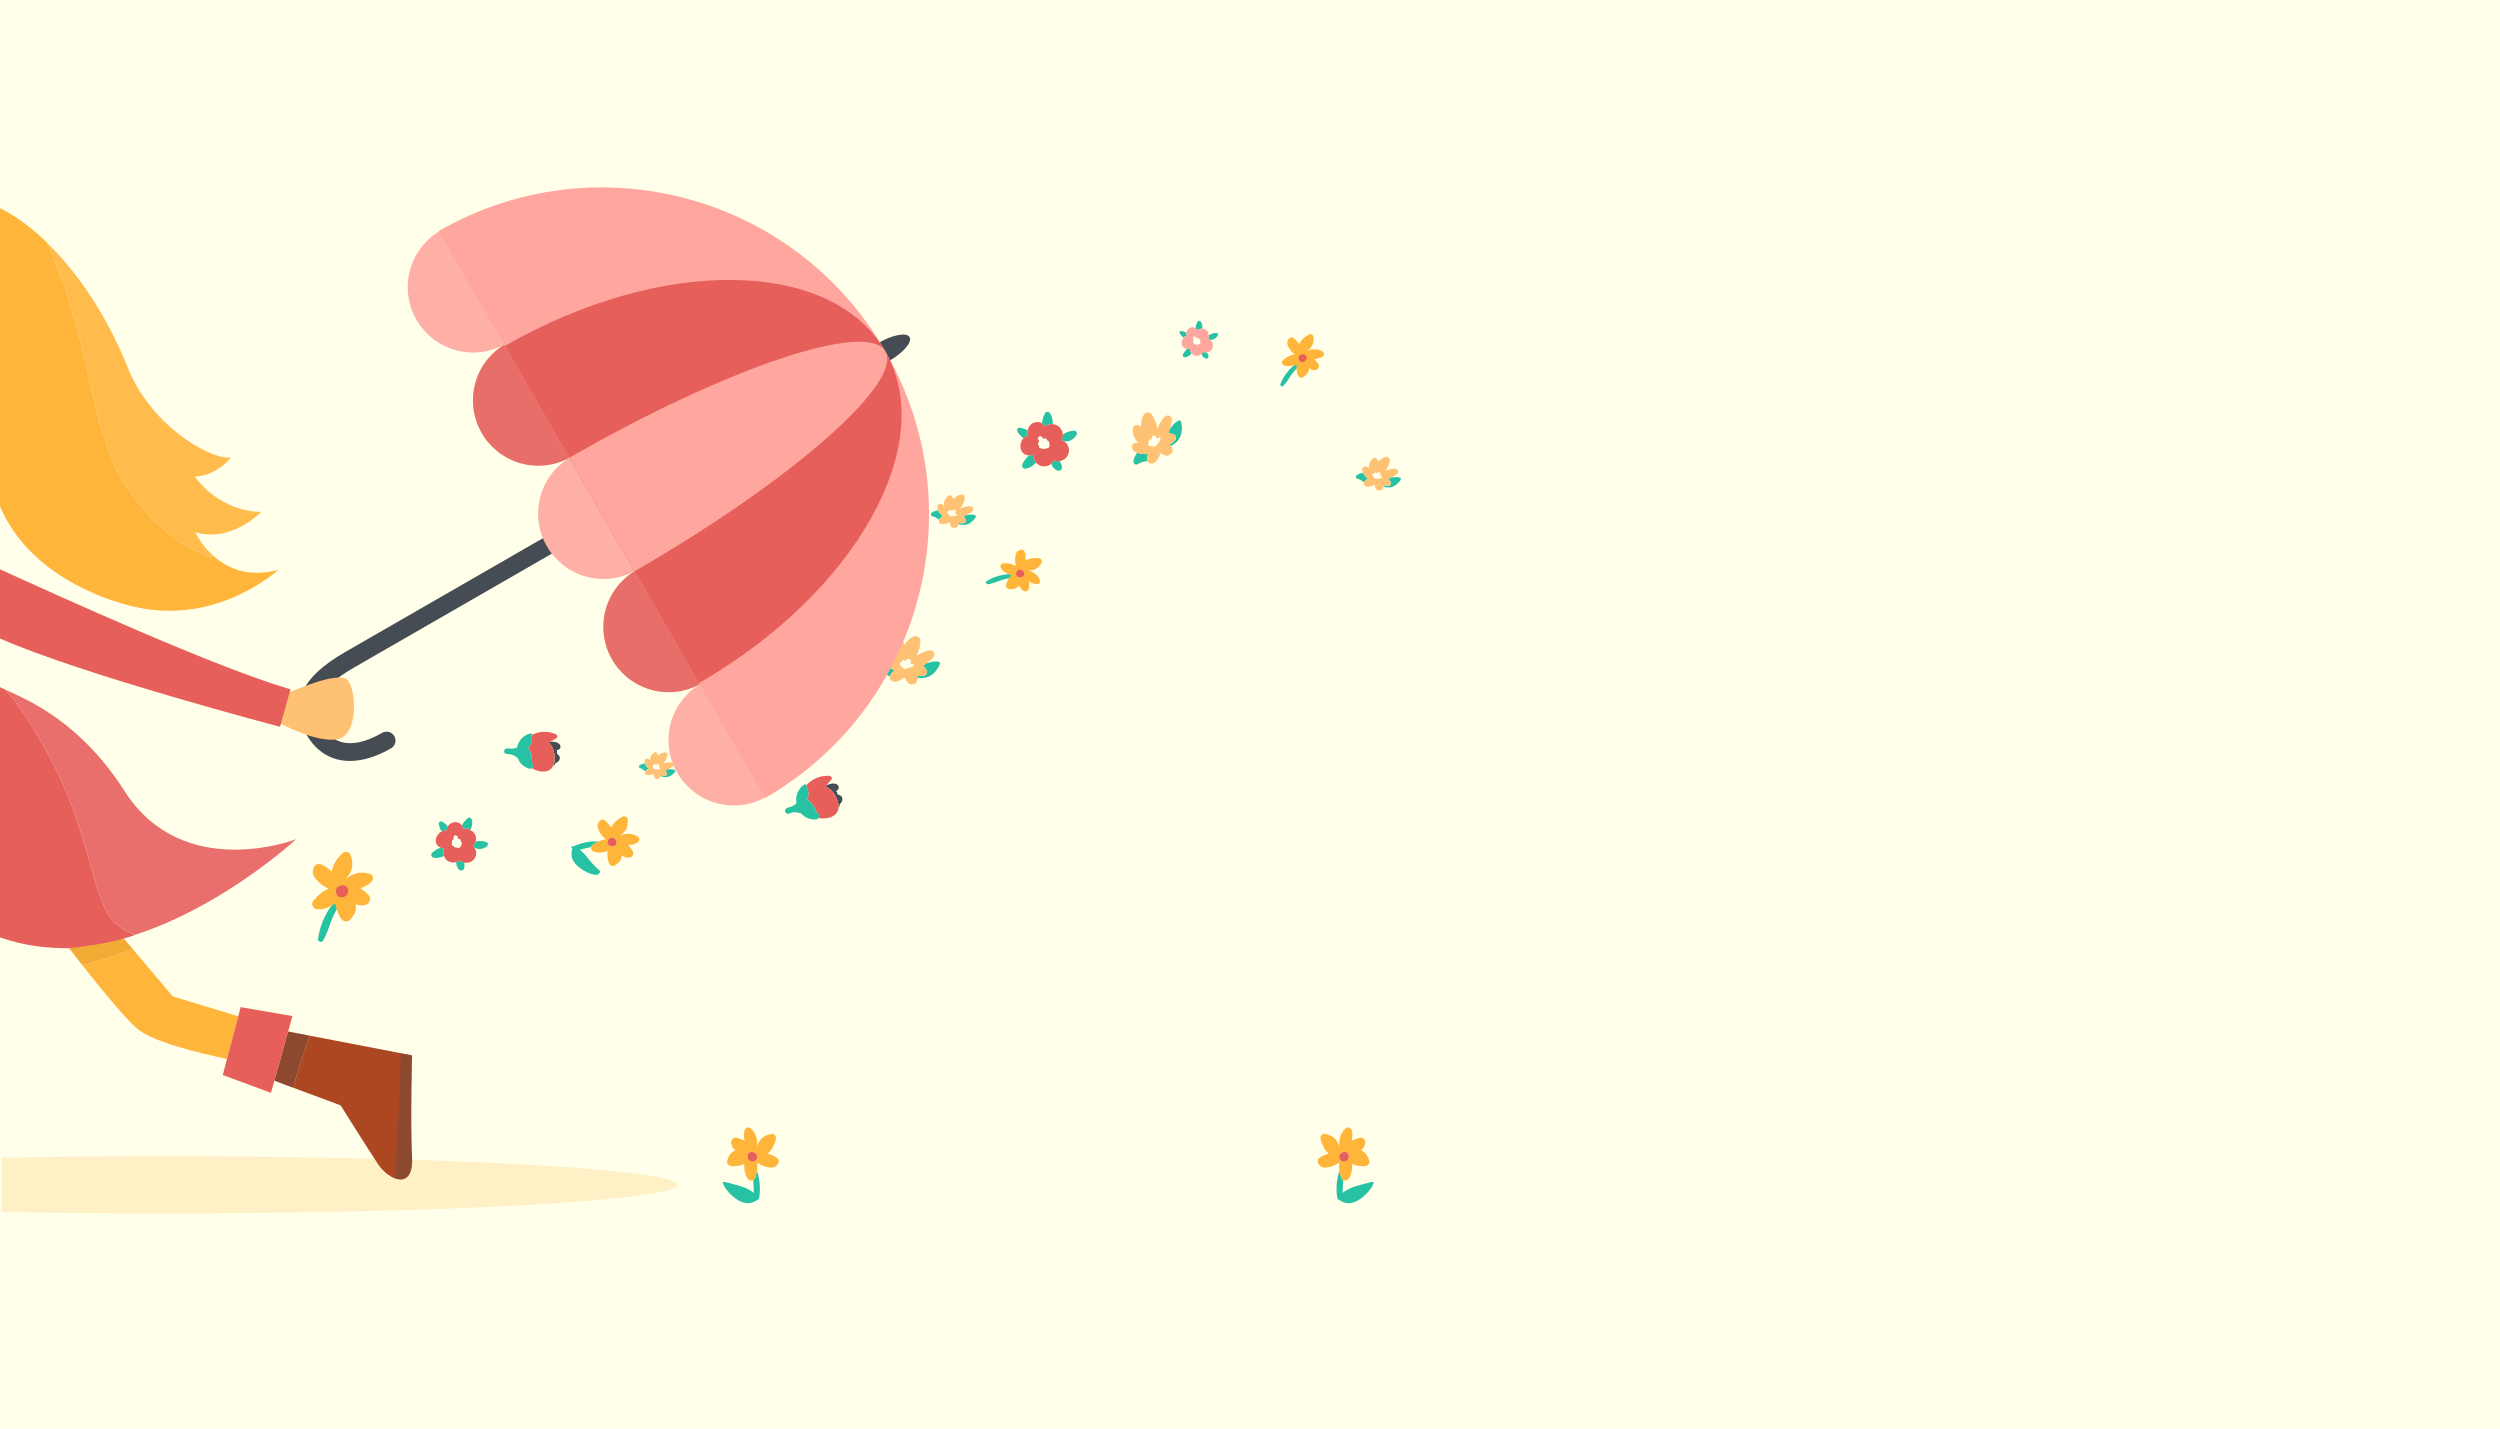 <?xml version="1.0" encoding="utf-8"?>
<!-- Generator: Adobe Illustrator 16.0.3, SVG Export Plug-In . SVG Version: 6.00 Build 0)  -->
<!DOCTYPE svg PUBLIC "-//W3C//DTD SVG 1.1//EN" "http://www.w3.org/Graphics/SVG/1.1/DTD/svg11.dtd">
<svg version="1.1" xmlns="http://www.w3.org/2000/svg" xmlns:xlink="http://www.w3.org/1999/xlink" x="0px" y="0px" width="1400px"
	 height="800px" viewBox="0 0 1400 800" enable-background="new 0 0 1400 800" xml:space="preserve">
<g id="Background">
	<rect fill="#FFFFEA" width="1400" height="800"/>
</g>
<g id="Objects">
	<g>
		<g>
			<path opacity="0.2" fill="#FFB53A" d="M91.005,647.501c-31.394,0-61.606,0.28-89.895,0.796v30.408
				c28.289,0.516,58.501,0.796,89.895,0.796c159.106,0,288.086-7.163,288.086-16S250.111,647.501,91.005,647.501z"/>
			<g>
				<g>
					<g>
						<path fill="#27C2A3" d="M756.528,665.276c-1.756,0.741-3.311,1.643-4.671,2.777c0.179-2.109,0.134-4.248,0.252-6.364
							c0.017-0.279,0.045-0.556,0.066-0.832c-0.406-0.214-0.755-0.547-0.951-1.04c-0.532-1.341-0.92-2.728-1.146-4.131
							c-1.754,5.008-2.012,11.032-1.11,15.627c-0.075,0.116,1.215,0.938,1.393,0.914c3.39,2.211,6.76,1.994,10.385-0.171
							c3.323-1.985,7.713-6.291,8.655-10.16C769.522,661.396,760.354,663.661,756.528,665.276z"/>
						<path fill="#FFB53A" d="M752.176,660.857c0.965,0.508,2.296,0.274,2.999-0.648c1.495-1.962,1.994-4.51,2.008-6.928
							c0-0.456-0.008-0.947-0.026-1.448c2.143,0.917,4.533,1.323,6.829,1.262c1.521-0.043,3.313-1.267,2.811-3.056
							c-0.702-2.487-1.846-4.537-4.25-5.706c-0.157-0.078-0.325-0.141-0.488-0.208c1.266-0.863,2.197-2.103,2.522-4.152
							c0.259-1.629-1.494-3.229-3.089-2.841c-1.408,0.34-3.015,0.913-4.571,1.673c0.613-1.838,0.527-3.833,0.109-5.706
							c-0.323-1.451-2.148-2.351-3.37-1.257c-1.945,1.743-3.121,3.772-3.533,6.355c-0.196,1.225-0.218,2.703-0.066,4.131
							c-0.936-3.822-3.408-6.552-8.219-7.337c-1.402-0.229-2.62,1.248-2.364,2.575c0.612,3.181,2.18,6.41,4.639,8.475
							c-1.896,0.468-3.709,1.293-5.334,2.49c-1.043,0.77-1.146,2.407-0.342,3.371c0.976,1.167,1.734,1.957,3.345,1.964
							c1.624,0.007,3.143-0.396,4.661-0.938c1.212-0.431,2.413-1.109,3.52-1.941c-0.189,1.565-0.137,3.143,0.113,4.699
							c0.227,1.403,0.614,2.79,1.146,4.131C751.421,660.311,751.77,660.644,752.176,660.857z M750.205,648.934
							c-0.22-0.336-0.354-0.718-0.334-1.181c0.023-0.554,0.266-1.09,0.669-1.471c0.01-0.007,0.017-0.015,0.025-0.021
							c0.029-0.027,0.067-0.044,0.097-0.071c0.462-0.627,1.186-1.076,2.165-1.109c3.533-0.119,3.291,5.357-0.228,5.477
							C751.287,650.601,750.501,649.869,750.205,648.934z"/>
						<path fill="#E65F5B" d="M752.827,645.08c-0.979,0.033-1.703,0.482-2.165,1.109c-0.029,0.027-0.067,0.044-0.097,0.071
							c-0.009,0.007-0.016,0.015-0.025,0.021c-0.403,0.381-0.646,0.917-0.669,1.471c-0.02,0.463,0.114,0.845,0.334,1.181
							c0.296,0.936,1.082,1.667,2.395,1.623C756.118,650.438,756.36,644.961,752.827,645.08z"/>
					</g>
					<g>
						<path fill="#27C2A3" d="M404.6,661.896c0.942,3.869,5.332,8.175,8.655,10.16c3.625,2.165,6.995,2.382,10.385,0.171
							c0.178,0.023,1.468-0.798,1.393-0.914c0.901-4.595,0.644-10.619-1.11-15.627c-0.227,1.403-0.614,2.79-1.146,4.131
							c-0.196,0.493-0.545,0.826-0.951,1.04c0.021,0.276,0.05,0.553,0.066,0.832c0.118,2.116,0.073,4.255,0.252,6.364
							c-1.36-1.135-2.915-2.036-4.671-2.777C413.646,663.661,404.478,661.396,404.6,661.896z"/>
						<path fill="#FFB53A" d="M422.775,659.817c0.532-1.341,0.92-2.728,1.146-4.131c0.25-1.557,0.303-3.134,0.113-4.699
							c1.106,0.832,2.308,1.511,3.52,1.941c1.519,0.542,3.037,0.944,4.661,0.938c1.61-0.007,2.369-0.797,3.345-1.964
							c0.805-0.964,0.701-2.602-0.342-3.371c-1.625-1.197-3.438-2.022-5.334-2.49c2.459-2.064,4.026-5.294,4.639-8.475
							c0.256-1.327-0.962-2.804-2.364-2.575c-4.811,0.785-7.283,3.515-8.219,7.337c0.151-1.428,0.13-2.906-0.066-4.131
							c-0.412-2.583-1.588-4.612-3.533-6.355c-1.222-1.094-3.047-0.194-3.37,1.257c-0.418,1.873-0.504,3.868,0.109,5.706
							c-1.557-0.76-3.163-1.333-4.571-1.673c-1.595-0.388-3.348,1.212-3.089,2.841c0.325,2.05,1.257,3.289,2.522,4.152
							c-0.163,0.067-0.331,0.13-0.488,0.208c-2.404,1.169-3.548,3.219-4.25,5.706c-0.503,1.789,1.29,3.013,2.811,3.056
							c2.296,0.062,4.687-0.345,6.829-1.262c-0.019,0.501-0.026,0.992-0.026,1.448c0.014,2.418,0.513,4.966,2.008,6.928
							c0.703,0.923,2.034,1.156,2.999,0.648C422.23,660.644,422.579,660.311,422.775,659.817z M421.4,650.557
							c-3.519-0.119-3.761-5.596-0.228-5.477c0.979,0.033,1.703,0.482,2.165,1.109c0.029,0.027,0.067,0.044,0.097,0.071
							c0.009,0.007,0.016,0.015,0.025,0.021c0.403,0.381,0.646,0.917,0.669,1.471c0.02,0.463-0.114,0.845-0.334,1.181
							C423.499,649.869,422.713,650.601,421.4,650.557z"/>
						<path fill="#E65F5B" d="M421.173,645.08c0.979,0.033,1.703,0.482,2.165,1.109c0.029,0.027,0.067,0.044,0.097,0.071
							c0.009,0.007,0.016,0.015,0.025,0.021c0.403,0.381,0.646,0.917,0.669,1.471c0.02,0.463-0.114,0.845-0.334,1.181
							c-0.296,0.936-1.082,1.667-2.395,1.623C417.882,650.438,417.64,644.961,421.173,645.08z"/>
					</g>
				</g>
				<rect x="439.501" y="636.5" fill="none" width="294.998" height="52.004"/>
			</g>
			<g>
				<g>
					<path fill="#27C2A3" d="M365.562,433.604c0.132-0.017,0.266-0.044,0.401-0.073c-0.003-0.04-0.006-0.081-0.01-0.121
						C365.825,433.479,365.694,433.543,365.562,433.604z"/>
					<path fill="#27C2A3" d="M363.263,430.448c-0.941-0.733-1.692-1.709-2.054-2.813c-0.968,0.002-1.981,0.31-2.777,0.736
						c-0.841,0.451-0.78,1.594,0.196,1.829c1.065,0.256,1.872,1.051,2.684,1.781c0.094-0.185,0.233-0.361,0.423-0.518
						C362.18,431.1,362.702,430.75,363.263,430.448z"/>
					<path fill="#27C2A3" d="M378.083,432.093c0.326-0.44-0.12-1.08-0.585-0.934c-0.067-0.076-0.15-0.141-0.256-0.175
						c-0.982-0.313-2.194-0.252-3.327-0.189c-0.433,0.171-0.872,0.322-1.32,0.451c0.335,0.494,0.602,1.04,0.774,1.626
						c0.266,0.893-0.36,1.65-1.281,1.592c-0.733-0.047-1.44-0.194-2.055-0.455c-0.054,0.211-0.109,0.419-0.164,0.628
						c0.686,0.257,1.371,0.44,1.992,0.531C374.407,435.546,376.625,434.058,378.083,432.093z"/>
					<path fill="#FFC274" d="M372.087,434.464c0.921,0.059,1.547-0.699,1.281-1.592c-0.172-0.586-0.438-1.132-0.774-1.626
						c0.448-0.129,0.888-0.28,1.32-0.451c0.954-0.377,1.871-0.854,2.75-1.443c0.987-0.661,0.523-2.154-0.563-2.354
						c-1.438-0.261-2.916,0.137-4.302,0.501c-0.152,0.041-0.31,0.081-0.468,0.123c1.25-1.274,2.145-2.953,2.484-4.57
						c0.195-0.935-0.734-1.906-1.678-1.748c-1.423,0.238-2.699,0.936-3.745,1.906c0.007-0.096,0.014-0.191,0.021-0.286
						c0.093-1.171-1.213-2.209-2.267-1.39c-1.464,1.141-2.113,2.656-2.18,4.249c-0.123-0.14-0.246-0.279-0.369-0.42
						c-0.965-1.097-2.684-0.513-2.625,1.003c0.018,0.438,0.103,0.86,0.237,1.269c0.362,1.104,1.113,2.08,2.054,2.813
						c-0.561,0.302-1.083,0.651-1.527,1.016c-0.19,0.156-0.329,0.333-0.423,0.518c-0.405,0.802,0.045,1.78,1.034,2.03
						c1.093,0.276,2.21,0.059,3.214-0.408c0.133-0.061,0.263-0.125,0.392-0.194c0.003,0.04,0.006,0.081,0.01,0.121
						c0.002,0.025,0.003,0.051,0.006,0.077c0.066,0.586,0.247,1.172,0.477,1.712c0.32,0.749,1.025,0.861,1.742,0.937
						c0.797,0.083,1.365-0.396,1.557-1.146c0.04-0.156,0.082-0.315,0.125-0.474c0.055-0.209,0.11-0.417,0.164-0.628
						C370.647,434.27,371.354,434.417,372.087,434.464z M367.401,428.305c0.06,0.091,0.112,0.183,0.158,0.278
						c0.022-0.026,0.044-0.053,0.066-0.079c0.004-0.01,0.005-0.02,0.012-0.031c0.086-0.174,0.262-0.348,0.448-0.427
						c0.526-0.328,1.289,0.367,0.979,0.938c-0.04,0.071-0.081,0.14-0.12,0.21c0.063,0.255-0.017,0.467-0.147,0.677
						c0.157-0.022,0.466,0.048,0.625,0.051c0.011-0.002,0.18,0.079,0.184,0.079h0.001c0.014,0-0.09-0.084-0.056-0.084
						c0.408,0.031,0.319,0.68-0.092,0.683c-0.492,0.035-0.97,0.29-1.47,0.288c-0.14,0-0.299-0.07-0.395-0.167
						c-0.024-0.007-0.054-0.023-0.078-0.032c-0.01,0.005-0.027,0.006-0.039,0.01c-0.2,0.146-0.482,0.193-0.72,0.103
						c-0.605-0.232-0.823-0.938-1.179-1.424c-0.35-0.478,0.094-0.982,0.567-0.944C366.321,427.907,367.115,427.871,367.401,428.305z
						"/>
					<path fill="#FFFFEA" d="M365.578,429.374c0.356,0.486,0.573,1.192,1.179,1.425c0.237,0.091,0.516,0.041,0.717-0.104
						c0.011-0.003,0.022-0.006,0.034-0.011c0.022,0.009,0.045,0.019,0.068,0.025c0.097,0.096,0.236,0.158,0.376,0.158
						c0.5,0.001,0.94-0.275,1.432-0.31c0.412-0.003,0.576-0.61,0.168-0.642c-0.034,0,0.069,0.084,0.056,0.084h-0.001
						c-0.004,0-0.173-0.081-0.184-0.079c-0.158-0.003-0.392-0.032-0.548-0.011c0.13-0.21,0.171-0.441,0.108-0.695
						c0.04-0.07,0.062-0.149,0.101-0.22c0.31-0.571-0.46-1.273-0.987-0.945c-0.186,0.08-0.366,0.252-0.453,0.425
						c-0.007,0.012-0.011,0.021-0.015,0.03c-0.022,0.026-0.044,0.052-0.067,0.078c-0.046-0.095-0.098-0.188-0.159-0.278
						c-0.286-0.433-1.082-0.397-1.257,0.127C365.672,428.393,365.228,428.896,365.578,429.374z"/>
				</g>
				<g>
					<path fill="#27C2A3" d="M506.07,379.714c0.214-0.084,0.425-0.187,0.638-0.291c-0.022-0.067-0.045-0.135-0.067-0.201
						C506.456,379.392,506.265,379.556,506.07,379.714z"/>
					<path fill="#27C2A3" d="M500.896,375.419c-1.882-0.824-3.548-2.136-4.621-3.826c-1.614,0.412-3.177,1.357-4.324,2.406
						c-1.212,1.109-0.627,2.991,1.104,2.97c1.888-0.023,3.568,0.963,5.235,1.837c0.078-0.35,0.236-0.703,0.486-1.043
						C499.363,376.966,500.087,376.161,500.896,375.419z"/>
					<path fill="#27C2A3" d="M526.333,371.886c0.357-0.872-0.657-1.752-1.372-1.31c-0.145-0.099-0.309-0.172-0.501-0.184
						c-1.774-0.106-3.771,0.509-5.634,1.092c-0.65,0.469-1.32,0.91-2.014,1.314c0.771,0.683,1.444,1.481,1.982,2.386
						c0.819,1.381,0.095,2.91-1.467,3.202c-1.243,0.232-2.486,0.284-3.622,0.109c0,0.376-0.004,0.747-0.009,1.121
						c1.254,0.138,2.476,0.153,3.551,0.043C521.658,379.209,524.732,375.785,526.333,371.886z"/>
					<path fill="#FFC274" d="M517.328,378.386c1.562-0.292,2.286-1.821,1.467-3.202c-0.538-0.905-1.212-1.704-1.982-2.386
						c0.693-0.404,1.363-0.845,2.014-1.314c1.432-1.032,2.761-2.218,3.979-3.573c1.367-1.521-0.041-3.818-1.939-3.689
						c-2.51,0.171-4.809,1.462-6.968,2.657c-0.238,0.133-0.484,0.268-0.73,0.406c1.548-2.658,2.331-5.84,2.212-8.683
						c-0.07-1.644-2.033-2.874-3.541-2.209c-2.275,1.001-4.11,2.706-5.445,4.771c-0.028-0.164-0.059-0.326-0.086-0.488
						c-0.342-1.993-2.961-3.174-4.373-1.359c-1.962,2.524-2.405,5.332-1.841,8.018c-0.265-0.181-0.529-0.363-0.795-0.545
						c-2.077-1.421-4.697,0.281-3.955,2.787c0.214,0.722,0.535,1.394,0.932,2.017c1.073,1.69,2.739,3.002,4.621,3.826
						c-0.809,0.742-1.532,1.547-2.12,2.344c-0.25,0.34-0.408,0.693-0.486,1.043c-0.336,1.51,0.831,2.954,2.586,2.951
						c1.941-0.001,3.717-0.839,5.195-2.043c0.194-0.158,0.386-0.322,0.57-0.492c0.022,0.066,0.045,0.133,0.067,0.201
						c0.013,0.042,0.026,0.083,0.042,0.126c0.359,0.948,0.91,1.85,1.522,2.653c0.851,1.116,2.076,1.005,3.306,0.827
						c1.364-0.197,2.11-1.24,2.112-2.571c0-0.277,0.003-0.562,0.007-0.842c0.005-0.374,0.009-0.745,0.009-1.121
						C514.842,378.67,516.085,378.618,517.328,378.386z M506.896,370.086c0.139,0.127,0.264,0.26,0.382,0.399
						c0.025-0.053,0.05-0.106,0.076-0.159c0.003-0.02,0.002-0.038,0.007-0.058c0.072-0.328,0.291-0.691,0.566-0.903
						c0.74-0.771,2.307,0.067,2.031,1.152c-0.034,0.134-0.074,0.266-0.109,0.4c0.212,0.4,0.169,0.786,0.041,1.191
						c0.252-0.104,0.511-0.19,0.778-0.253c0.017-0.008,0.034-0.013,0.052-0.02c0.001,0.002,0.001,0.003,0.002,0.005
						c0.053-0.012,0.102-0.033,0.156-0.042c0.695-0.121,0.967,1.032,0.28,1.21c-0.807,0.267-1.424,0.916-2.259,1.125
						c-0.235,0.059-0.492,0.014-0.695-0.105c-0.041-0.003-0.083-0.01-0.125-0.013c-0.017,0.012-0.035,0.021-0.052,0.033
						c-0.272,0.327-0.719,0.53-1.153,0.478c-1.108-0.133-1.77-1.219-2.57-1.88c-0.787-0.649-0.258-1.677,0.548-1.815
						C504.924,369.882,506.234,369.486,506.896,370.086z"/>
					<path fill="#FFFFEA" d="M504.304,372.646c0.801,0.661,1.462,1.747,2.57,1.88c0.435,0.052,0.881-0.151,1.153-0.478
						c0.017-0.012,0.035-0.021,0.052-0.033c0.042,0.003,0.084,0.01,0.125,0.013c0.203,0.119,0.46,0.164,0.695,0.105
						c0.835-0.209,1.452-0.857,2.259-1.125c0.687-0.178,0.415-1.331-0.28-1.21c-0.055,0.009-0.104,0.03-0.156,0.042
						c-0.001-0.002-0.001-0.003-0.002-0.005c-0.018,0.007-0.035,0.012-0.052,0.02c-0.268,0.063-0.526,0.149-0.778,0.253
						c0.128-0.405,0.171-0.791-0.041-1.191c0.035-0.134,0.075-0.266,0.109-0.4c0.275-1.085-1.291-1.923-2.031-1.152
						c-0.275,0.211-0.494,0.575-0.566,0.903c-0.005,0.02-0.004,0.039-0.007,0.058c-0.026,0.053-0.051,0.105-0.076,0.159
						c-0.118-0.139-0.243-0.272-0.382-0.399c-0.661-0.601-1.972-0.204-2.044,0.745C504.046,370.969,503.517,371.998,504.304,372.646
						z"/>
				</g>
				<g>
					<path fill="#454C53" d="M465.91,442.991c2.023,2.245,3.963,6.034,3.682,9.305c0.016-0.019,0.034-0.034,0.05-0.053
						c0.518-0.582,0.68-1.274,0.598-1.964c0.355-0.256,0.677-0.55,0.925-0.923c0.865-1.295,0.855-3.378-0.876-4.039
						c-0.406-0.156-0.811-0.3-1.216-0.439c-0.031-0.425-0.146-0.841-0.347-1.204c-0.131-0.244-0.299-0.461-0.493-0.646
						c0.204-0.151,0.406-0.306,0.613-0.453c1.554-1.104,0.843-3.108-0.768-3.614c-1.646-0.517-3.209-0.021-4.732,0.609
						c-0.12-0.028-0.23-0.055-0.348-0.083c-0.271,0.28-0.546,0.559-0.828,0.832C463.571,440.937,464.865,441.831,465.91,442.991z"/>
					<path fill="#E65F5B" d="M449.839,442.476c-0.4,1.117-0.638,2.317-0.697,3.53c0.029-0.068,0.067-0.13,0.092-0.2
						C449.593,444.77,449.761,443.619,449.839,442.476z"/>
					<path fill="#E65F5B" d="M452.442,446.823c-0.085,0.316-0.204,0.674-0.349,1.047c2.694,1.57,4.23,4.348,5.373,7.272
						c1.204,0.435,1.547,2.03,0.888,2.995c2.99,0.463,6.038,0.112,8.267-1.183c1.958-1.14,2.813-2.817,2.971-4.659
						c0.281-3.271-1.658-7.06-3.682-9.305c-1.045-1.16-2.339-2.055-3.74-2.672c0.282-0.273,0.558-0.552,0.828-0.832
						c0.948-0.976,1.827-1.977,2.618-2.953c0.563-0.695,0.158-1.564-0.506-1.818c-0.106-0.108-0.243-0.191-0.437-0.21
						c-4.931-0.494-10.052,1.715-13.313,5.421C452.634,442.084,453.099,444.346,452.442,446.823z"/>
					<path fill="#27C2A3" d="M457.467,455.143c-1.143-2.925-2.679-5.702-5.373-7.272c0.145-0.373,0.264-0.73,0.349-1.047
						c0.656-2.478,0.191-4.739-1.081-6.896c-0.028-0.047-0.051-0.095-0.08-0.144c-0.003-0.006-0.009-0.008-0.012-0.013
						c0.262-0.381-0.174-0.868-0.582-0.611c-4.032,2.535-5.384,6.855-4.694,10.812c-0.339,0.211-0.662,0.454-0.96,0.676
						c-0.531,0.393-1.037,0.73-1.564,1.006c-0.947,0.165-1.877,0.446-2.769,0.818c-1.65,0.689-1.266,3.467,0.672,3.194
						c0.714-0.101,1.489-0.324,2.254-0.651c0.929-0.188,1.868-0.221,2.875-0.057c0.671,0.11,1.416,0.43,2.144,0.584
						c1.938,2.188,4.789,3.588,8.321,3.349c0.654-0.044,1.11-0.343,1.389-0.752C459.014,457.173,458.671,455.577,457.467,455.143z"
						/>
				</g>
				<g>
					<path fill="#27C2A3" d="M649.563,254.389c0.124-0.193,0.235-0.4,0.347-0.609c-0.058-0.042-0.115-0.083-0.172-0.123
						C649.688,253.902,649.629,254.146,649.563,254.389z"/>
					<path fill="#27C2A3" d="M642.854,253.934c-2.009,0.433-4.127,0.344-5.986-0.398c-1.068,1.278-1.782,2.959-2.099,4.481
						c-0.334,1.609,1.242,2.792,2.633,1.762c1.517-1.123,3.457-1.308,5.32-1.574c-0.142-0.329-0.22-0.708-0.216-1.13
						C642.518,256.085,642.633,255.009,642.854,253.934z"/>
					<path fill="#27C2A3" d="M661.413,236.183c-0.221-0.916-1.559-1.037-1.88-0.259c-0.175,0.005-0.351,0.041-0.514,0.145
						c-1.501,0.952-2.759,2.619-3.929,4.182c-0.253,0.762-0.538,1.511-0.864,2.245c1.024,0.103,2.038,0.355,3.004,0.775
						c1.473,0.64,1.78,2.304,0.685,3.454c-0.872,0.916-1.85,1.686-2.873,2.208c0.22,0.305,0.434,0.608,0.648,0.914
						c1.098-0.623,2.097-1.325,2.904-2.043C661.908,244.856,662.396,240.281,661.413,236.183z"/>
					<path fill="#FFC274" d="M657.915,246.723c1.096-1.15,0.788-2.814-0.685-3.454c-0.966-0.419-1.979-0.672-3.004-0.775
						c0.326-0.734,0.611-1.483,0.864-2.245c0.557-1.674,0.94-3.414,1.135-5.225c0.219-2.034-2.268-3.073-3.731-1.856
						c-1.935,1.607-3.043,4-4.095,6.232c-0.116,0.247-0.236,0.5-0.355,0.757c-0.3-3.062-1.527-6.101-3.288-8.335
						c-1.019-1.292-3.33-1.14-4.164,0.281c-1.259,2.144-1.749,4.599-1.623,7.054c-0.119-0.115-0.238-0.229-0.355-0.345
						c-1.443-1.416-4.259-0.841-4.342,1.457c-0.113,3.195,1.171,5.731,3.2,7.579c-0.32,0.008-0.642,0.015-0.964,0.023
						c-2.516,0.063-3.644,2.977-1.576,4.574c0.597,0.46,1.25,0.816,1.937,1.09c1.859,0.742,3.978,0.831,5.986,0.398
						c-0.222,1.075-0.337,2.151-0.348,3.141c-0.004,0.422,0.074,0.801,0.216,1.13c0.611,1.421,2.402,1.909,3.824,0.88
						c1.573-1.138,2.522-2.855,3.017-4.697c0.065-0.242,0.125-0.487,0.175-0.732c0.057,0.041,0.114,0.082,0.172,0.123
						c0.035,0.026,0.07,0.053,0.108,0.078c0.846,0.559,1.82,0.967,2.787,1.26c1.343,0.407,2.271-0.399,3.164-1.264
						c0.991-0.958,0.985-2.241,0.208-3.321c-0.162-0.225-0.326-0.458-0.487-0.687c-0.215-0.306-0.429-0.609-0.648-0.914
						C656.065,248.409,657.043,247.639,657.915,246.723z M644.599,246.099c0.187,0.021,0.366,0.056,0.543,0.1
						c-0.011-0.058-0.021-0.115-0.031-0.173c-0.009-0.018-0.021-0.032-0.028-0.051c-0.133-0.308-0.169-0.731-0.069-1.063
						c0.149-1.059,1.91-1.296,2.321-0.255c0.051,0.129,0.096,0.259,0.146,0.389c0.406,0.2,0.597,0.539,0.73,0.942
						c0.144-0.232,0.303-0.453,0.482-0.661c0.01-0.016,0.021-0.03,0.03-0.046c0.002,0.001,0.003,0.002,0.005,0.003
						c0.036-0.04,0.063-0.086,0.103-0.125c0.493-0.505,1.388,0.271,0.936,0.817c-0.498,0.689-0.619,1.576-1.174,2.234
						c-0.156,0.185-0.391,0.3-0.625,0.322c-0.035,0.022-0.073,0.041-0.109,0.063c-0.006,0.02-0.016,0.038-0.022,0.058
						c-0.029,0.424-0.272,0.85-0.655,1.062c-0.977,0.542-2.148,0.048-3.185-0.02c-1.018-0.066-1.19-1.209-0.618-1.792
						C642.88,247.087,643.711,245.999,644.599,246.099z"/>
					<path fill="#FFFFEA" d="M643.995,249.692c1.036,0.067,2.208,0.561,3.185,0.02c0.383-0.212,0.626-0.638,0.655-1.062
						c0.007-0.02,0.017-0.038,0.022-0.058c0.036-0.021,0.074-0.041,0.109-0.063c0.234-0.022,0.469-0.137,0.625-0.322
						c0.555-0.658,0.676-1.545,1.174-2.234c0.452-0.546-0.442-1.322-0.936-0.817c-0.039,0.039-0.066,0.085-0.103,0.125
						c-0.002-0.001-0.003-0.002-0.005-0.003c-0.01,0.016-0.021,0.03-0.03,0.046c-0.18,0.208-0.339,0.429-0.482,0.661
						c-0.134-0.403-0.324-0.742-0.73-0.942c-0.05-0.129-0.095-0.259-0.146-0.389c-0.411-1.041-2.172-0.804-2.321,0.255
						c-0.1,0.333-0.063,0.755,0.069,1.063c0.008,0.019,0.02,0.034,0.028,0.051c0.01,0.058,0.021,0.115,0.031,0.173
						c-0.177-0.044-0.356-0.079-0.543-0.1c-0.888-0.1-1.719,0.988-1.222,1.8C642.805,248.482,642.978,249.626,643.995,249.692z"/>
				</g>
				<g>
					<path fill="#27C2A3" d="M769.218,271.675c0.16-0.034,0.321-0.081,0.483-0.13c-0.008-0.05-0.016-0.1-0.023-0.148
						C769.527,271.494,769.373,271.587,769.218,271.675z"/>
					<path fill="#27C2A3" d="M766.085,268.033c-1.227-0.805-2.244-1.928-2.799-3.246c-1.186,0.098-2.399,0.576-3.332,1.179
						c-0.986,0.637-0.798,2.032,0.423,2.223c1.332,0.208,2.398,1.104,3.469,1.918c0.096-0.237,0.25-0.467,0.467-0.677
						C764.822,268.94,765.427,268.458,766.085,268.033z"/>
					<path fill="#27C2A3" d="M784.423,268.578c0.356-0.571-0.254-1.313-0.811-1.086c-0.09-0.087-0.196-0.158-0.331-0.189
						c-1.236-0.287-2.716-0.091-4.098,0.097c-0.515,0.253-1.038,0.484-1.575,0.686c0.461,0.573,0.841,1.215,1.111,1.917
						c0.413,1.071-0.279,2.062-1.414,2.08c-0.903,0.015-1.785-0.096-2.564-0.355c-0.045,0.265-0.092,0.526-0.14,0.789
						c0.867,0.247,1.726,0.403,2.495,0.453C780.257,273.178,782.83,271.133,784.423,268.578z"/>
					<path fill="#FFC274" d="M777.306,272.082c1.135-0.019,1.827-1.009,1.414-2.08c-0.271-0.702-0.65-1.344-1.111-1.917
						c0.537-0.202,1.061-0.432,1.575-0.686c1.131-0.556,2.209-1.233,3.228-2.042c1.146-0.909,0.428-2.694-0.925-2.829
						c-1.788-0.179-3.562,0.457-5.226,1.04c-0.184,0.064-0.372,0.131-0.563,0.199c1.408-1.688,2.34-3.836,2.594-5.852
						c0.147-1.166-1.089-2.267-2.23-1.978c-1.722,0.434-3.217,1.416-4.403,2.71c-0.001-0.118-0.003-0.237-0.003-0.354
						c-0.003-1.445-1.707-2.589-2.918-1.479c-1.683,1.544-2.33,3.469-2.252,5.428c-0.165-0.16-0.33-0.319-0.495-0.479
						c-1.294-1.249-3.343-0.362-3.118,1.491c0.064,0.534,0.211,1.045,0.415,1.532c0.555,1.318,1.572,2.441,2.799,3.246
						c-0.658,0.426-1.263,0.907-1.772,1.397c-0.217,0.21-0.371,0.44-0.467,0.677c-0.417,1.023,0.232,2.18,1.469,2.387
						c1.368,0.23,2.719-0.147,3.903-0.819c0.155-0.088,0.31-0.181,0.46-0.278c0.008,0.049,0.016,0.099,0.023,0.148
						c0.005,0.031,0.009,0.063,0.015,0.095c0.14,0.71,0.421,1.411,0.757,2.051c0.465,0.887,1.342,0.955,2.229,0.976
						c0.985,0.024,1.635-0.622,1.795-1.559c0.033-0.195,0.069-0.395,0.105-0.592c0.048-0.262,0.095-0.524,0.14-0.789
						C775.521,271.985,776.402,272.097,777.306,272.082z M770.947,264.992c0.082,0.106,0.154,0.214,0.221,0.327
						c0.023-0.035,0.049-0.068,0.073-0.103c0.004-0.014,0.005-0.027,0.012-0.041c0.09-0.222,0.287-0.452,0.506-0.568
						c0.614-0.455,1.617,0.322,1.294,1.053c-0.041,0.091-0.084,0.179-0.125,0.269c0.102,0.308,0.025,0.574-0.113,0.844
						c0.19-0.043,0.166-0.073,0.362-0.086c0.014-0.003-0.177-0.005-0.177-0.008c0,0.001,0,0.002,0,0.003
						c0-0.001,0.291-0.011,0.33-0.011c0.506-0.002,0.667,0.843,0.163,0.886c-0.602,0.091-1.059,0.475-1.671,0.522
						c-0.173,0.013-0.322-0.049-0.451-0.157c-0.028-0.007-0.044-0.017-0.072-0.024c-0.014,0.007-0.021,0.012-0.034,0.017
						c-0.23,0.198-0.565,0.287-0.866,0.199c-0.764-0.226-1.099-1.069-1.584-1.63c-0.478-0.551,0.02-1.212,0.604-1.213
						C769.581,264.613,770.553,264.491,770.947,264.992z"/>
					<path fill="#FFFFEA" d="M768.816,266.486c0.485,0.562,0.821,1.405,1.586,1.63c0.3,0.088,0.639-0.001,0.869-0.199
						c0.014-0.005,0.027-0.01,0.041-0.017c0.028,0.007,0.058,0.017,0.086,0.024c0.129,0.108,0.305,0.17,0.478,0.157
						c0.612-0.047,1.124-0.431,1.726-0.522c0.504-0.043,0.234-0.888-0.271-0.886c-0.039,0-0.33,0.009-0.33,0.011
						c0-0.001,0-0.002,0-0.003c0,0.003,0.19,0.004,0.177,0.008c-0.196,0.013-0.28,0.043-0.47,0.086
						c0.139-0.271,0.269-0.537,0.167-0.844c0.041-0.09,0.11-0.178,0.151-0.269c0.323-0.731-0.666-1.508-1.28-1.053
						c-0.219,0.116-0.409,0.347-0.499,0.568c-0.007,0.013-0.004,0.027-0.008,0.041c-0.024,0.034-0.049,0.068-0.072,0.103
						c-0.066-0.112-0.138-0.22-0.22-0.327c-0.395-0.501-1.364-0.379-1.527,0.281C768.835,265.274,768.339,265.935,768.816,266.486z"
						/>
				</g>
				<g>
					<path fill="#27C2A3" d="M531.218,292.675c0.16-0.034,0.321-0.081,0.483-0.13c-0.008-0.05-0.016-0.1-0.023-0.148
						C531.527,292.494,531.373,292.587,531.218,292.675z"/>
					<path fill="#27C2A3" d="M528.085,289.033c-1.227-0.805-2.244-1.928-2.799-3.246c-1.186,0.098-2.399,0.576-3.332,1.179
						c-0.986,0.637-0.798,2.032,0.423,2.223c1.332,0.208,2.398,1.104,3.469,1.918c0.096-0.237,0.25-0.467,0.467-0.677
						C526.822,289.94,527.427,289.458,528.085,289.033z"/>
					<path fill="#27C2A3" d="M546.423,289.578c0.356-0.571-0.254-1.313-0.811-1.086c-0.09-0.087-0.196-0.158-0.331-0.189
						c-1.236-0.287-2.716-0.091-4.098,0.097c-0.515,0.253-1.038,0.484-1.575,0.686c0.461,0.573,0.841,1.215,1.111,1.917
						c0.413,1.071-0.279,2.062-1.414,2.08c-0.903,0.015-1.785-0.096-2.564-0.355c-0.045,0.265-0.092,0.526-0.14,0.789
						c0.867,0.247,1.726,0.403,2.495,0.453C542.257,294.178,544.83,292.133,546.423,289.578z"/>
					<path fill="#FFC274" d="M539.306,293.082c1.135-0.019,1.827-1.009,1.414-2.08c-0.271-0.702-0.65-1.344-1.111-1.917
						c0.537-0.202,1.061-0.432,1.575-0.686c1.131-0.556,2.209-1.233,3.228-2.042c1.146-0.909,0.428-2.694-0.925-2.829
						c-1.788-0.179-3.562,0.457-5.226,1.04c-0.184,0.064-0.372,0.131-0.563,0.199c1.408-1.688,2.34-3.836,2.594-5.852
						c0.147-1.166-1.089-2.267-2.23-1.978c-1.722,0.434-3.217,1.416-4.403,2.71c-0.001-0.118-0.003-0.237-0.003-0.354
						c-0.003-1.445-1.707-2.589-2.918-1.479c-1.683,1.544-2.33,3.469-2.252,5.428c-0.165-0.16-0.33-0.319-0.495-0.479
						c-1.294-1.249-3.343-0.362-3.118,1.491c0.064,0.534,0.211,1.045,0.415,1.532c0.555,1.318,1.572,2.441,2.799,3.246
						c-0.658,0.426-1.263,0.907-1.772,1.397c-0.217,0.21-0.371,0.44-0.467,0.677c-0.417,1.023,0.232,2.18,1.469,2.387
						c1.368,0.23,2.719-0.147,3.903-0.819c0.155-0.088,0.31-0.181,0.46-0.278c0.008,0.049,0.016,0.099,0.023,0.148
						c0.005,0.031,0.009,0.063,0.015,0.095c0.14,0.71,0.421,1.411,0.757,2.051c0.465,0.887,1.342,0.955,2.229,0.976
						c0.985,0.024,1.635-0.622,1.795-1.559c0.033-0.195,0.069-0.395,0.105-0.592c0.048-0.262,0.095-0.524,0.14-0.789
						C537.521,292.985,538.402,293.097,539.306,293.082z M532.947,285.992c0.082,0.106,0.154,0.214,0.221,0.327
						c0.023-0.035,0.049-0.068,0.073-0.103c0.004-0.014,0.005-0.027,0.012-0.041c0.09-0.222,0.287-0.452,0.506-0.568
						c0.614-0.455,1.617,0.322,1.294,1.053c-0.041,0.091-0.084,0.179-0.125,0.269c0.102,0.308,0.025,0.574-0.113,0.844
						c0.19-0.043,0.166-0.073,0.362-0.086c0.014-0.003-0.177-0.005-0.177-0.008c0,0.001,0,0.002,0,0.003
						c0-0.001,0.291-0.011,0.33-0.011c0.506-0.002,0.667,0.843,0.163,0.886c-0.602,0.091-1.059,0.475-1.671,0.522
						c-0.173,0.013-0.322-0.049-0.451-0.157c-0.028-0.007-0.044-0.017-0.072-0.024c-0.014,0.007-0.021,0.012-0.034,0.017
						c-0.23,0.198-0.565,0.287-0.866,0.199c-0.764-0.226-1.099-1.069-1.584-1.63c-0.478-0.551,0.02-1.212,0.604-1.213
						C531.581,285.613,532.553,285.491,532.947,285.992z"/>
					<path fill="#FFFFEA" d="M530.816,287.486c0.485,0.562,0.821,1.405,1.586,1.63c0.3,0.088,0.639-0.001,0.869-0.199
						c0.014-0.005,0.027-0.01,0.041-0.017c0.028,0.007,0.058,0.017,0.086,0.024c0.129,0.108,0.305,0.17,0.478,0.157
						c0.612-0.047,1.124-0.431,1.726-0.522c0.504-0.043,0.234-0.888-0.271-0.886c-0.039,0-0.33,0.009-0.33,0.011
						c0-0.001,0-0.002,0-0.003c0,0.003,0.19,0.004,0.177,0.008c-0.196,0.013-0.28,0.043-0.47,0.086
						c0.139-0.271,0.269-0.537,0.167-0.844c0.041-0.09,0.11-0.178,0.151-0.269c0.323-0.731-0.666-1.508-1.28-1.053
						c-0.219,0.116-0.409,0.347-0.499,0.568c-0.007,0.013-0.004,0.027-0.008,0.041c-0.024,0.034-0.049,0.068-0.072,0.103
						c-0.066-0.112-0.138-0.22-0.22-0.327c-0.395-0.501-1.364-0.379-1.527,0.281C530.835,286.274,530.339,286.935,530.816,287.486z"
						/>
				</g>
				<g>
					<path fill="#27C2A3" d="M569.803,322.234c-5.258-1.777-12.695,0.247-17.229,3.167c-0.81,0.521-0.349,1.904,0.627,1.782
						c2.619-0.325,5.027-1.466,7.516-2.294c2.926-0.975,5.861-1.328,8.904-1.652C570.104,323.186,570.331,322.413,569.803,322.234z"
						/>
					<path fill="#FFB53A" d="M576.273,329.424c0.129-1.159,0.138-2.531-0.009-3.917c1.221,0.97,2.754,1.452,4.286,1.651
						c1.186,0.155,2.368-0.979,1.876-2.203c-0.781-1.95-1.993-3.398-3.834-4.42c-0.874-0.486-1.985-0.909-3.106-1.188
						c3.148,0.344,5.893-0.775,7.809-4.197c0.561-0.999-0.223-2.326-1.296-2.497c-2.574-0.411-5.449-0.116-7.687,1.178
						c0.167-1.563,0.041-3.161-0.417-4.721c-0.295-0.999-1.505-1.527-2.454-1.184c-1.151,0.417-1.958,0.774-2.405,1.99
						c-0.452,1.227-0.567,2.485-0.574,3.783c-0.007,1.035,0.176,2.132,0.501,3.196c-2.152-1.09-4.577-1.55-7.024-1.475
						c-1.437,0.045-2.101,1.762-1.383,2.878c1.072,1.672,2.862,2.751,4.688,3.425c0.344,0.126,0.717,0.253,1.102,0.378
						c-1.283,1.368-2.248,3.065-2.833,4.817c-0.386,1.162,0.047,2.856,1.539,2.966c2.074,0.153,3.939-0.147,5.484-1.645
						c0.102-0.098,0.195-0.207,0.292-0.312c0.305,1.194,0.986,2.24,2.447,3.051C574.436,331.623,576.127,330.737,576.273,329.424z"
						/>
					<path fill="#E65F5B" d="M573.354,320.497c-0.315-0.723-0.866-1.13-1.473-1.289c-0.028-0.015-0.053-0.038-0.081-0.052
						c-0.009-0.004-0.018-0.009-0.025-0.013c-0.403-0.189-0.877-0.21-1.297-0.065c-0.354,0.124-0.599,0.337-0.784,0.601
						c-0.614,0.5-0.927,1.305-0.505,2.273C570.322,324.548,574.492,323.104,573.354,320.497z"/>
				</g>
				<g>
					<path fill="#27C2A3" d="M728.928,202.257c-5.278,1.717-10.032,7.784-11.923,12.834c-0.338,0.902,0.858,1.735,1.567,1.054
						c1.906-1.826,3.155-4.179,4.656-6.33c1.764-2.53,3.906-4.567,6.152-6.646C729.738,202.84,729.458,202.085,728.928,202.257z"/>
					<path fill="#FFB53A" d="M738.412,204.156c-0.589-1.006-1.402-2.112-2.348-3.136c1.559,0.048,3.076-0.481,4.424-1.237
						c1.043-0.583,1.314-2.199,0.188-2.887c-1.791-1.097-3.628-1.534-5.715-1.253c-0.991,0.132-2.136,0.457-3.2,0.904
						c2.729-1.605,4.262-4.143,3.754-8.031c-0.147-1.136-1.568-1.732-2.531-1.228c-2.31,1.208-4.438,3.163-5.46,5.537
						c-0.8-1.354-1.855-2.56-3.155-3.537c-0.833-0.625-2.119-0.325-2.675,0.517c-0.674,1.023-1.108,1.791-0.74,3.033
						c0.37,1.254,1.03,2.332,1.8,3.376c0.612,0.834,1.414,1.604,2.312,2.264c-2.377,0.412-4.597,1.492-6.515,3.014
						c-1.125,0.895-0.632,2.668,0.611,3.134c1.858,0.7,3.939,0.496,5.806-0.055c0.352-0.104,0.727-0.225,1.109-0.354
						c-0.211,1.864,0.029,3.801,0.606,5.555c0.385,1.162,1.745,2.263,3.007,1.459c1.755-1.116,3.071-2.472,3.415-4.596
						c0.022-0.139,0.033-0.282,0.048-0.424c0.958,0.775,2.129,1.207,3.785,0.984C738.252,207.018,739.079,205.297,738.412,204.156z"
						/>
					<path fill="#E65F5B" d="M730.737,198.742c-0.685-0.391-1.37-0.389-1.951-0.154c-0.031,0.005-0.064,0.001-0.096,0.007
						c-0.01,0.002-0.02,0.004-0.028,0.005c-0.437,0.089-0.829,0.355-1.078,0.723c-0.211,0.311-0.279,0.628-0.271,0.95
						c-0.193,0.768,0.036,1.6,0.954,2.125C730.727,203.802,733.208,200.153,730.737,198.742z"/>
				</g>
				<g>
					<path fill="#27C2A3" d="M191.375,501.895c-7.357,4.57-12.297,15.535-13.277,23.894c-0.176,1.492,1.947,2.309,2.768,1.013
						c2.207-3.478,3.222-7.51,4.693-11.329c1.729-4.491,4.215-8.378,6.843-12.364C192.82,502.474,192.113,501.435,191.375,501.895z"
						/>
					<path fill="#FFB53A" d="M206.454,501.232c-1.268-1.305-2.913-2.677-4.727-3.875c2.38-0.509,4.481-1.878,6.242-3.526
						c1.362-1.272,1.17-3.822-0.793-4.443c-3.123-0.995-6.069-0.972-9.127,0.232c-1.452,0.571-3.065,1.489-4.511,2.563
						c3.537-3.449,4.912-7.866,2.692-13.569c-0.647-1.663-3.022-2.039-4.293-0.915c-3.049,2.691-5.545,6.448-6.207,10.427
						c-1.717-1.752-3.766-3.187-6.101-4.182c-1.496-0.636-3.332,0.297-3.86,1.781c-0.64,1.8-1.011,3.126,0.009,4.871
						c1.029,1.762,2.432,3.148,3.987,4.444c1.239,1.036,2.741,1.902,4.346,2.568c-3.447,1.511-6.408,3.976-8.746,6.997
						c-1.371,1.775,0.038,4.278,2.095,4.521c3.077,0.366,6.154-0.719,8.777-2.248c0.494-0.291,1.016-0.614,1.548-0.954
						c0.375,2.904,1.462,5.751,2.991,8.192c1.017,1.617,3.488,2.777,5.101,1.089c2.242-2.346,3.731-4.892,3.46-8.237
						c-0.018-0.221-0.055-0.44-0.086-0.662c1.741,0.818,3.675,1.034,6.103,0.08C207.278,505.628,207.89,502.711,206.454,501.232z"/>
					<path fill="#E65F5B" d="M192.805,495.893c-1.184-0.339-2.221-0.079-3.014,0.493c-0.045,0.021-0.097,0.027-0.143,0.046
						c-0.014,0.01-0.028,0.014-0.041,0.02c-0.628,0.299-1.124,0.848-1.363,1.497c-0.204,0.55-0.189,1.057-0.056,1.541
						c-0.006,1.234,0.651,2.41,2.238,2.862C194.677,503.563,197.075,497.107,192.805,495.893z"/>
				</g>
				<g>
					<path fill="#27C2A3" d="M335.255,489.323c0.731-0.353,1.171-1.238,0.388-1.919c-2.896-2.517-5.089-5.09-7.465-8.096
						c-1.091-1.382-2.273-2.542-3.617-3.474c1.921-0.359,3.813-0.924,5.724-1.338c0.252-0.055,0.505-0.098,0.756-0.146
						c0.091-0.414,0.302-0.807,0.692-1.103c1.062-0.803,2.199-1.487,3.393-2.032c-4.885-0.332-10.308,0.917-14.173,2.848
						c-0.122-0.039-0.239-0.086-0.366-0.123c-0.575-0.168-0.998,0.706-0.434,0.984c0.077,0.037,0.145,0.085,0.219,0.125
						c0.003,0.164,0.045,0.324,0.108,0.476c-1.134,3.558-0.114,6.504,2.701,9.196c2.582,2.47,7.49,5.317,11.163,5.206
						C334.819,489.914,335.125,489.655,335.255,489.323z"/>
					<path fill="#FFB53A" d="M331.04,474.352c-0.216,0.982,0.32,2.109,1.313,2.508c2.112,0.85,4.502,0.669,6.655,0.086
						c0.405-0.111,0.84-0.24,1.282-0.379c-0.29,2.131-0.065,4.358,0.553,6.385c0.411,1.341,1.94,2.637,3.409,1.75
						c2.039-1.235,3.583-2.756,4.032-5.182c0.031-0.159,0.045-0.323,0.066-0.484c1.078,0.913,2.409,1.438,4.313,1.225
						c1.513-0.17,2.505-2.122,1.769-3.446c-0.648-1.169-1.553-2.457-2.61-3.655c1.786,0.096,3.539-0.472,5.103-1.304
						c1.212-0.643,1.563-2.487,0.291-3.306c-2.027-1.303-4.122-1.851-6.521-1.583c-1.139,0.126-2.459,0.469-3.691,0.954
						c3.171-1.77,4.992-4.64,4.509-9.11c-0.14-1.306-1.753-2.025-2.87-1.473c-2.68,1.326-5.168,3.513-6.4,6.208
						c-0.882-1.572-2.062-2.982-3.525-4.135c-0.94-0.738-2.422-0.429-3.082,0.523c-0.799,1.154-1.315,2.023-0.926,3.457
						c0.393,1.447,1.122,2.699,1.978,3.916c0.681,0.973,1.58,1.875,2.591,2.655c-1.438,0.216-2.829,0.649-4.152,1.255
						c-1.193,0.545-2.331,1.229-3.393,2.032C331.342,473.545,331.131,473.938,331.04,474.352z M341.164,469.671
						c0.244-0.277,0.551-0.489,0.968-0.587c0.498-0.114,1.035-0.031,1.473,0.235c0.008,0.006,0.017,0.011,0.025,0.017
						c0.032,0.021,0.056,0.049,0.087,0.069c0.672,0.256,1.249,0.789,1.519,1.652c0.974,3.113-3.959,4.243-4.928,1.143
						C339.946,471.043,340.403,470.165,341.164,469.671z"/>
					<path fill="#E65F5B" d="M345.235,471.058c-0.27-0.863-0.847-1.396-1.519-1.652c-0.031-0.021-0.055-0.049-0.087-0.069
						c-0.009-0.006-0.018-0.011-0.025-0.017c-0.438-0.267-0.975-0.35-1.473-0.235c-0.417,0.098-0.724,0.31-0.968,0.587
						c-0.761,0.494-1.218,1.372-0.856,2.529C341.276,475.301,346.209,474.171,345.235,471.058z"/>
				</g>
				<g>
					<path fill="#27C2A3" d="M259.346,464.403c1.241-0.522,3.187-0.782,4.03,0.518c0.003,0.002,0.007,0.002,0.01,0.004
						c1.155-2.435,1.21-3.789,0.938-5.582c-0.157-1.032-1.358-2.007-2.314-1.229c-1.339,1.086-2.561,2.563-3.369,4.159
						C259.102,462.893,259.313,463.663,259.346,464.403z"/>
					<path fill="#27C2A3" d="M250.756,462.838c-0.891-1.179-2.149-2.158-3.361-2.797c-0.779-0.408-1.747,0.271-1.668,1.131
						c0.135,1.511,0.715,3.127,1.643,4.487c0.792-0.356,1.687-0.521,2.646-0.403C250.042,464.426,250.312,463.586,250.756,462.838z"
						/>
					<path fill="#27C2A3" d="M248.829,475.206c-0.606-0.016-1.238-0.129-1.893-0.391c-0.052-0.02-0.097-0.045-0.147-0.067
						c-1.727,0.479-3.352,1.533-4.639,2.671c-1.01,0.894-0.85,2.533,0.598,2.873c1.967,0.46,4.113-0.015,5.871-0.946
						C248.149,477.999,248.225,476.495,248.829,475.206z"/>
					<path fill="#27C2A3" d="M257.423,481.652c-0.518,0.454-1.117,0.814-1.771,1.05c-0.05,0.017-0.099,0.023-0.147,0.039
						c-0.045,1.354,0.31,2.683,1.314,3.993c1.149,1.5,3.222,0.606,3.276-1.158c0.027-0.844-0.001-1.688-0.057-2.534
						c-0.396-0.13-0.791-0.264-1.186-0.396C258.327,482.436,257.844,482.08,257.423,481.652z"/>
					<path fill="#27C2A3" d="M272.472,471.608c-2.022-0.777-4.112-0.843-6.14-0.381c-0.306,0.903-0.824,1.732-1.537,2.382
						c0.388,0.342,0.724,0.753,1.005,1.187c0.017-0.011,0.035-0.022,0.053-0.033c2.082,1.146,4.511,0.864,6.798-0.763
						C273.44,473.438,273.479,471.997,272.472,471.608z"/>
					<path fill="#E65F5B" d="M266.332,471.228c0.386-1.144,0.343-2.202-0.088-3.404c-0.481-1.347-1.532-2.371-2.858-2.898
						c-0.003-0.002-0.006-0.002-0.01-0.004c-0.843-1.3-2.789-1.04-4.03-0.518c-0.033-0.74-0.224-1.561-0.685-2.184
						c-0.431-0.578-1.039-1.128-1.908-1.474c-2.611-1.038-4.884,0.226-6.008,2.116c-0.443,0.749-0.708,1.575-0.734,2.406
						c-0.959-0.117-1.852,0.042-2.644,0.396c-3.576,1.609-5.025,7.178-0.58,9.088c0.05,0.021,0.097,0.045,0.149,0.064
						c0.654,0.262,1.287,0.375,1.893,0.391c-0.604,1.289-0.68,2.792-0.21,4.139c0.004,0.011,0.007,0.023,0.011,0.036
						c0.448,1.256,1.488,2.576,2.761,3.084c0.45,0.151,0.899,0.302,1.349,0.454c0.94,0.178,1.86,0.114,2.764-0.179
						c0.048-0.016,0.098-0.022,0.147-0.039c0.654-0.235,1.253-0.596,1.771-1.05c0.42,0.428,0.904,0.783,1.43,0.993
						c0.395,0.133,0.79,0.267,1.186,0.396c0.05,0.02,0.101,0.036,0.152,0.053c0.981,0.186,1.942,0.116,2.884-0.218
						c1.329-0.473,2.436-1.47,3.056-2.734c0.64-1.31,0.724-2.852,0.232-4.223c-0.135-0.378-0.331-0.759-0.563-1.124
						c-0.281-0.434-0.617-0.845-1.005-1.187C265.508,472.96,266.026,472.131,266.332,471.228z M256.715,474.71
						c-0.466-0.14-1.013-0.168-1.468-0.187c-0.447-0.021-0.96-0.27-1.064-0.741c-0.803,0.038-1.383-0.851-1.052-1.63
						c0.031-0.069,0.071-0.13,0.102-0.199c-0.529-0.644,0.049-1.527,0.819-1.709c-0.009-0.498-0.001-1.001,0.051-1.506
						c0.128-1.251,2.027-1.047,2.141,0.128c0.033,0.343,0.089,0.734,0.11,1.129c0.586-0.682,1.662,0.043,1.545,0.853
						c-0.014,0.096-0.017,0.188-0.025,0.283c0.115,0.067,0.227,0.149,0.325,0.267c0.665,0.781,0.016,2.067-0.412,2.779
						C257.576,474.529,257.156,474.844,256.715,474.71z"/>
					<path fill="#FFFFEA" d="M258.199,471.397c-0.098-0.117-0.21-0.199-0.325-0.267c0.008-0.095,0.011-0.188,0.025-0.283
						c0.117-0.81-0.958-1.534-1.545-0.853c-0.021-0.395-0.078-0.786-0.11-1.129c-0.114-1.175-2.013-1.379-2.141-0.128
						c-0.052,0.505-0.061,1.008-0.051,1.506c-0.77,0.182-1.348,1.065-0.819,1.709c-0.031,0.069-0.07,0.13-0.102,0.199
						c-0.332,0.779,0.249,1.668,1.052,1.63c0.104,0.472,0.617,0.721,1.064,0.741c0.455,0.019,1.002,0.047,1.468,0.187
						c0.441,0.134,0.861-0.181,1.072-0.533C258.214,473.465,258.863,472.179,258.199,471.397z"/>
				</g>
				<g>
					<path fill="#27C2A3" d="M585.094,238.88c1.07-1.053,2.98-1.482,4.392-1.375c0.004,0,0.008,0.001,0.012,0.001
						c0.192-2.035-0.31-4.18-1.332-5.928c-0.589-1.005-2.235-1.396-2.907-0.196c-0.939,1.678-1.597,3.653-1.775,5.64
						C584.217,237.478,584.753,238.125,585.094,238.88z"/>
					<path fill="#27C2A3" d="M575.54,241.049c-1.409-0.854-3.119-1.35-4.64-1.511c-0.977-0.103-1.699,1.002-1.263,1.862
						c0.764,1.511,2.032,2.945,3.556,3.973c0.675-0.696,1.534-1.236,2.578-1.511C575.456,242.99,575.389,242.009,575.54,241.049z"/>
					<path fill="#27C2A3" d="M578.648,254.67c-0.635,0.233-1.338,0.376-2.123,0.376c-0.063,0-0.12-0.007-0.182-0.009
						c-1.594,1.208-2.842,2.974-3.707,4.684c-0.679,1.344,0.165,2.979,1.806,2.731c2.229-0.334,4.259-1.713,5.696-3.405
						C579.096,257.846,578.555,256.257,578.648,254.67z"/>
					<path fill="#27C2A3" d="M590.22,257.805c-0.349,0.686-0.821,1.307-1.403,1.819c-0.044,0.038-0.092,0.067-0.135,0.104
						c0.511,1.421,1.428,2.653,3.01,3.597c1.812,1.081,3.592-0.7,2.92-2.553c-0.32-0.886-0.699-1.751-1.105-2.604
						c-0.465,0.026-0.929,0.051-1.393,0.076C591.48,258.244,590.832,258.075,590.22,257.805z"/>
					<path fill="#27C2A3" d="M601.677,241.181c-2.418,0.028-4.612,0.822-6.523,2.138c0.057,1.063-0.139,2.138-0.61,3.104
						c0.544,0.194,1.063,0.481,1.532,0.816c0.014-0.019,0.027-0.038,0.041-0.058c2.632,0.33,5.035-0.964,6.733-3.597
						C603.436,242.677,602.882,241.166,601.677,241.181z"/>
					<path fill="#E65F5B" d="M595.153,243.318c-0.071-1.344-0.554-2.67-1.495-3.738c-1.056-1.2-2.568-1.949-4.161-2.074
						c-0.004,0-0.008-0.001-0.012-0.001c-1.411-0.107-3.321,0.322-4.392,1.375c-0.341-0.754-0.877-1.402-1.611-1.856
						c-0.686-0.424-1.543-0.68-2.587-0.68c-3.136,0-4.971,2.28-5.355,4.705c-0.151,0.96-0.084,1.941,0.231,2.813
						c-1.044,0.274-1.903,0.814-2.578,1.511c-3.044,3.143-2.247,9.521,3.15,9.664c0.062,0.002,0.119,0.009,0.182,0.009
						c0.785,0,1.488-0.143,2.123-0.376c-0.094,1.587,0.447,3.176,1.49,4.377c0.01,0.012,0.018,0.023,0.027,0.035
						c0.982,1.116,2.606,2.057,4.136,2.057c0.529-0.028,1.058-0.058,1.587-0.086c1.047-0.203,1.975-0.649,2.793-1.325
						c0.043-0.036,0.091-0.065,0.135-0.104c0.582-0.513,1.055-1.134,1.403-1.819c0.612,0.271,1.261,0.439,1.894,0.439
						c0.464-0.025,0.928-0.05,1.393-0.076c0.06-0.002,0.119-0.006,0.18-0.01c1.094-0.212,2.062-0.683,2.901-1.415
						c1.182-1.04,1.919-2.53,2.039-4.099c0.123-1.62-0.427-3.253-1.502-4.474c-0.296-0.336-0.656-0.649-1.049-0.932
						c-0.47-0.335-0.988-0.622-1.532-0.816C595.015,245.456,595.21,244.382,595.153,243.318z M586.619,250.9
						c-0.541,0.046-1.119,0.243-1.599,0.411c-0.472,0.165-1.107,0.118-1.409-0.327c-0.817,0.369-1.785-0.311-1.763-1.256
						c0.003-0.086,0.019-0.165,0.022-0.25c-0.814-0.448-0.58-1.604,0.144-2.109c-0.216-0.514-0.414-1.037-0.569-1.583
						c-0.383-1.351,1.67-1.923,2.273-0.751c0.176,0.342,0.396,0.726,0.58,1.126c0.327-0.95,1.741-0.642,1.954,0.245
						c0.025,0.104,0.06,0.203,0.091,0.305c0.146,0.021,0.297,0.062,0.447,0.142c1.012,0.537,0.869,2.138,0.72,3.053
						C587.438,250.357,587.133,250.856,586.619,250.9z"/>
					<path fill="#FFFFEA" d="M586.791,246.853c-0.15-0.08-0.301-0.12-0.447-0.142c-0.031-0.102-0.065-0.201-0.091-0.305
						c-0.213-0.887-1.627-1.195-1.954-0.245c-0.185-0.4-0.404-0.784-0.58-1.126c-0.604-1.172-2.656-0.6-2.273,0.751
						c0.155,0.546,0.354,1.069,0.569,1.583c-0.724,0.506-0.958,1.661-0.144,2.109c-0.004,0.085-0.02,0.164-0.022,0.25
						c-0.022,0.945,0.945,1.625,1.763,1.256c0.302,0.445,0.938,0.492,1.409,0.327c0.479-0.168,1.058-0.365,1.599-0.411
						c0.514-0.044,0.818-0.543,0.892-0.995C587.66,248.99,587.803,247.39,586.791,246.853z"/>
				</g>
				<g>
					<path fill="#27C2A3" d="M670.523,184.909c0.688-0.676,1.916-0.909,2.822-0.909c0.003,0,0.006,0,0.008,0
						c0.124-1-0.199-2.66-0.855-3.783c-0.379-0.646-1.437-0.884-1.869-0.113c-0.604,1.078-1.025,2.341-1.141,3.618
						C669.96,184.015,670.305,184.425,670.523,184.909z"/>
					<path fill="#27C2A3" d="M664.385,186.329c-0.906-0.548-2.005-0.867-2.982-0.971c-0.627-0.066-1.092,0.644-0.812,1.197
						c0.491,0.971,1.307,1.893,2.285,2.553c0.434-0.447,0.986-0.794,1.657-0.971C664.33,187.577,664.287,186.946,664.385,186.329z"
						/>
					<path fill="#27C2A3" d="M666.382,195.083c-0.408,0.15-0.859,0.242-1.364,0.242c-0.04,0-0.077-0.004-0.117-0.006
						c-1.023,0.776-1.826,1.911-2.382,3.01c-0.437,0.863,0.106,1.914,1.16,1.755c1.433-0.215,2.737-1.101,3.661-2.188
						C666.669,197.124,666.321,196.103,666.382,195.083z"/>
					<path fill="#27C2A3" d="M673.818,197.097c-0.225,0.44-0.528,0.84-0.902,1.169c-0.028,0.025-0.059,0.043-0.086,0.067
						c0.328,0.913,0.917,1.705,1.934,2.311c1.164,0.695,2.309-0.45,1.877-1.64c-0.206-0.569-0.449-1.125-0.711-1.673
						c-0.299,0.017-0.597,0.033-0.895,0.049C674.628,197.379,674.212,197.271,673.818,197.097z"/>
					<path fill="#27C2A3" d="M681.181,186.414c-1.554,0.018-2.964,0.528-4.192,1.374c0.037,0.684-0.089,1.374-0.392,1.995
						c0.35,0.125,0.683,0.31,0.984,0.524c0.009-0.012,0.018-0.024,0.026-0.037c1.691,0.212,3.235-0.62,4.327-2.312
						C682.312,187.375,681.955,186.404,681.181,186.414z"/>
					<path fill="#FFA79E" d="M676.988,187.788c-0.046-0.864-0.355-1.742-0.961-2.428c-0.678-0.771-1.65-1.359-2.674-1.359
						c-0.002,0-0.005,0-0.008,0c-0.906,0-2.134,0.233-2.822,0.909c-0.219-0.484-0.563-0.888-1.035-1.18
						c-0.44-0.272-0.991-0.43-1.662-0.43c-2.016,0-3.194,1.468-3.441,3.026c-0.098,0.617-0.055,1.25,0.148,1.81
						c-0.671,0.176-1.224,0.524-1.657,0.971c-1.956,2.02-1.444,6.119,2.024,6.211c0.04,0.001,0.077,0.006,0.117,0.006
						c0.505,0,0.956-0.092,1.364-0.242c-0.061,1.02,0.287,2.041,0.958,2.813c0.006,0.007,0.011,0.015,0.018,0.022
						c0.631,0.717,1.675,1.322,2.657,1.322c0.341-0.018,0.68-0.037,1.021-0.055c0.672-0.131,1.269-0.417,1.795-0.852
						c0.027-0.023,0.058-0.042,0.086-0.067c0.374-0.329,0.678-0.729,0.902-1.169c0.394,0.174,0.81,0.282,1.217,0.282
						c0.298-0.016,0.596-0.032,0.895-0.049c0.038-0.001,0.077-0.004,0.115-0.006c0.703-0.136,1.325-0.438,1.865-0.909
						c0.759-0.668,1.232-1.626,1.311-2.634c0.078-1.041-0.274-2.09-0.966-2.875c-0.19-0.216-0.422-0.417-0.674-0.599
						c-0.302-0.215-0.635-0.399-0.984-0.524C676.899,189.161,677.025,188.471,676.988,187.788z M671.504,192.66
						c-0.348,0.029-0.719,0.156-1.027,0.264c-0.303,0.106-0.711,0.076-0.905-0.21c-0.525,0.237-1.147-0.199-1.133-0.807
						c0.002-0.056,0.012-0.106,0.015-0.161c-0.523-0.288-0.373-1.031,0.092-1.356c-0.139-0.33-0.266-0.667-0.365-1.017
						c-0.246-0.868,1.072-1.236,1.461-0.482c0.112,0.219,0.254,0.466,0.372,0.723c0.211-0.61,1.119-0.412,1.256,0.158
						c0.017,0.066,0.038,0.13,0.059,0.196c0.094,0.014,0.19,0.04,0.287,0.091c0.65,0.345,0.559,1.374,0.463,1.962
						C672.03,192.311,671.834,192.632,671.504,192.66z"/>
					<path fill="#FFFFEA" d="M671.614,190.059c-0.097-0.051-0.193-0.077-0.287-0.091c-0.021-0.065-0.042-0.129-0.059-0.196
						c-0.137-0.57-1.045-0.768-1.256-0.158c-0.118-0.257-0.26-0.504-0.372-0.723c-0.389-0.753-1.707-0.386-1.461,0.482
						c0.1,0.351,0.227,0.687,0.365,1.017c-0.465,0.325-0.615,1.068-0.092,1.356c-0.003,0.054-0.013,0.105-0.015,0.161
						c-0.015,0.607,0.607,1.044,1.133,0.807c0.194,0.287,0.603,0.316,0.905,0.21c0.309-0.108,0.68-0.235,1.027-0.264
						c0.33-0.028,0.526-0.349,0.573-0.64C672.173,191.433,672.265,190.404,671.614,190.059z"/>
				</g>
				<g>
					<path fill="#454C53" d="M309.682,419.297c1.037,2.699,1.467,6.748,0.094,9.57c0.021-0.011,0.041-0.018,0.063-0.029
						c0.661-0.344,1.044-0.906,1.207-1.549c0.405-0.105,0.794-0.259,1.143-0.506c1.217-0.859,1.924-2.723,0.605-3.907
						c-0.311-0.278-0.622-0.546-0.936-0.81c0.116-0.39,0.156-0.801,0.103-1.193c-0.031-0.263-0.107-0.514-0.218-0.745
						c0.233-0.065,0.467-0.134,0.703-0.194c1.766-0.453,1.817-2.485,0.556-3.489c-1.294-1.026-2.858-1.12-4.436-1.079
						c-0.098-0.067-0.187-0.129-0.28-0.193c-0.339,0.156-0.68,0.309-1.026,0.457C308.299,416.662,309.146,417.903,309.682,419.297z"
						/>
					<path fill="#E65F5B" d="M295.513,413.322c-0.741,0.859-1.365,1.851-1.834,2.912c0.049-0.051,0.104-0.092,0.15-0.146
						C294.506,415.286,295.05,414.317,295.513,413.322z"/>
					<path fill="#E65F5B" d="M296.344,418.098c-0.184,0.254-0.412,0.532-0.67,0.814c1.866,2.326,2.285,5.332,2.301,8.336
						c0.926,0.801,0.684,2.343-0.234,2.979c2.51,1.439,5.352,2.172,7.784,1.779c2.14-0.344,3.479-1.549,4.251-3.139
						c1.373-2.822,0.943-6.871-0.094-9.57c-0.535-1.394-1.383-2.635-2.423-3.668c0.347-0.148,0.688-0.301,1.026-0.457
						c1.181-0.547,2.309-1.139,3.35-1.739c0.742-0.427,0.678-1.342,0.172-1.796c-0.057-0.133-0.15-0.255-0.316-0.338
						c-4.232-2.133-9.563-1.918-13.744,0.271C298.142,413.933,297.78,416.111,296.344,418.098z"/>
					<path fill="#27C2A3" d="M297.975,427.248c-0.016-3.004-0.435-6.01-2.301-8.336c0.258-0.282,0.486-0.561,0.67-0.814
						c1.437-1.986,1.798-4.165,1.402-6.527c-0.01-0.053-0.013-0.104-0.022-0.156c-0.002-0.006-0.005-0.01-0.006-0.016
						c0.363-0.25,0.142-0.833-0.311-0.744c-4.469,0.879-7.159,4.271-7.9,8.039c-0.375,0.072-0.747,0.18-1.089,0.273
						c-0.608,0.171-1.176,0.297-1.742,0.362c-0.901-0.178-1.827-0.246-2.751-0.22c-1.71,0.049-2.32,2.661-0.496,3.083
						c0.671,0.154,1.44,0.22,2.235,0.192c0.894,0.149,1.743,0.441,2.585,0.936c0.563,0.328,1.116,0.868,1.714,1.256
						c0.979,2.619,3.044,4.847,6.279,5.845c0.599,0.185,1.108,0.075,1.498-0.194C298.658,429.591,298.9,428.049,297.975,427.248z"/>
				</g>
			</g>
			<g>
				<g>
					<g>
						<path fill="#454C53" d="M195.971,426.129c-10.208,0-18.713-4.961-24.314-14.691c-4.835-8.398-5.583-16.479-2.225-24.018
							c3.446-7.732,11.251-15.02,23.861-22.279c16.325-9.396,196.163-112.929,196.163-112.929l4.989,8.666
							c0,0-179.839,103.534-196.163,112.93c-10.563,6.081-17.197,12.03-19.716,17.682c-2.041,4.579-1.482,9.333,1.757,14.959
							c4.604,7.996,14.184,15.172,33.678,3.95c2.393-1.38,5.45-0.555,6.828,1.839c1.377,2.393,0.554,5.45-1.839,6.827
							C210.775,423.795,202.972,426.129,195.971,426.129z"/>
					</g>
					<g>
						<g>
							<circle fill="#FFA79E" cx="410.945" cy="414.461" r="36.585"/>
							<circle fill="#E65F5B" cx="374.443" cy="351.047" r="36.585"/>
							<circle fill="#FFA79E" cx="337.941" cy="287.633" r="36.585"/>
							<circle fill="#E65F5B" cx="301.438" cy="224.218" r="36.585"/>
							<circle fill="#FFA79E" cx="264.936" cy="160.804" r="36.585"/>
						</g>
						<g opacity="0.1">
							<circle fill="#FFFFEA" cx="410.945" cy="414.461" r="36.585"/>
							<circle fill="#FFFFEA" cx="374.443" cy="351.047" r="36.585"/>
							<circle fill="#FFFFEA" cx="337.941" cy="287.633" r="36.585"/>
							<circle fill="#FFFFEA" cx="301.438" cy="224.218" r="36.585"/>
							<circle fill="#FFFFEA" cx="264.936" cy="160.804" r="36.585"/>
						</g>
						
							<ellipse transform="matrix(-0.499 -0.867 0.867 -0.499 570.929 724.62)" fill="#454C53" cx="494.954" cy="197.253" rx="5.862" ry="16.606"/>
						<g>
							<path fill="#FFA79E" d="M245.673,129.396c87.674-50.466,199.66-20.305,250.125,67.369
								c50.469,87.675,20.306,199.66-67.368,250.126"/>
							<path fill="#E65F5B" d="M282.712,193.741c87.675-50.466,183.076-49.113,213.087,3.024
								c30.012,52.137-16.734,135.314-104.408,185.781"/>
							<path fill="#FFA79E" d="M318.777,256.395c87.675-50.467,166.929-77.164,177.021-59.63
								c10.095,17.536-52.797,72.661-140.472,123.128"/>
						</g>
					</g>
				</g>
				<g>
					<g>
						<path fill="#FFC274" d="M158.749,389c3-1,31-14,36-8s6,31-6,33s-32-9-32-9L158.749,389z"/>
						<path fill="#E65F5B" d="M0,357.543C46,377.919,156.819,407,156.819,407l5.854-20.994C121.024,374.016,31,332.899,0,318.825
							V357.543z"/>
					</g>
					<g>
						<path fill="#FFB53A" d="M96.749,558l-27.543-32.602l0,0l5.308,6.283c-7.594,2.67-15.253,5.154-22.992,7.404
							c-1.81,0.463-3.624,0.908-5.44,1.345c-2.647-3.361-5.249-6.702-7.728-9.908h0C51.775,547.886,68.862,569.24,76.749,576
							c8.351,7.158,32.355,13.248,50.369,16.997l6.282-23.871L96.749,558z"/>
						<path fill="#FFB53A" d="M46.082,540.431c1.816-0.437,3.63-0.882,5.44-1.345c7.739-2.25,15.398-4.734,22.992-7.404
							l-5.308-6.283c-10.048,2.812-20.413,4.668-30.851,5.124C40.833,533.729,43.435,537.069,46.082,540.431z"/>
						<path opacity="0.2" fill="#BF882C" d="M46.082,540.431c1.816-0.437,3.63-0.882,5.44-1.345
							c7.739-2.25,15.398-4.734,22.992-7.404l-5.308-6.283c-10.048,2.812-20.413,4.668-30.851,5.124
							C40.833,533.729,43.435,537.069,46.082,540.431z"/>
					</g>
					<g>
						<path fill="#E65F5B" d="M4.376,387.802c10.186,12.121,18.28,26.224,25.538,40.204c10.971,21.134,17.471,43.584,23.571,66.402
							c1.752,5.7,3.849,11.269,6.408,16.643c1.353,1.933,2.784,3.805,4.29,5.621c1.869,1.513,3.802,2.941,5.79,4.297
							c1.901,0.878,3.832,1.684,5.774,2.46c1.031-0.334,2.057-0.68,3.08-1.031c0.246-0.085,0.492-0.17,0.738-0.256
							c0.989-0.345,1.975-0.694,2.956-1.055c0.033-0.012,0.066-0.023,0.1-0.036c1.012-0.372,2.017-0.755,3.019-1.142
							c0.247-0.096,0.494-0.192,0.74-0.289c0.927-0.362,1.85-0.729,2.767-1.104c0.077-0.031,0.154-0.062,0.23-0.093
							c0.983-0.403,1.958-0.814,2.931-1.229c0.243-0.104,0.486-0.209,0.729-0.314c0.879-0.38,1.755-0.764,2.625-1.153
							c0.102-0.045,0.204-0.09,0.305-0.136c0.954-0.429,1.9-0.864,2.842-1.304c0.237-0.11,0.474-0.222,0.71-0.333
							c0.832-0.392,1.659-0.786,2.48-1.185c0.127-0.062,0.256-0.122,0.383-0.184c0.921-0.449,1.834-0.903,2.742-1.359
							c0.231-0.116,0.461-0.233,0.691-0.35c0.794-0.403,1.583-0.808,2.367-1.216c0.135-0.07,0.272-0.141,0.407-0.211
							c0.889-0.465,1.77-0.934,2.646-1.404c0.224-0.12,0.446-0.241,0.669-0.361c0.752-0.408,1.499-0.816,2.24-1.228
							c0.147-0.082,0.296-0.163,0.443-0.245c0.854-0.475,1.7-0.953,2.539-1.433c0.212-0.121,0.423-0.242,0.635-0.364
							c0.709-0.407,1.414-0.816,2.112-1.226c0.16-0.094,0.321-0.188,0.48-0.281c0.813-0.479,1.617-0.958,2.414-1.438
							c0.206-0.124,0.409-0.248,0.613-0.372c0.671-0.406,1.336-0.813,1.996-1.22c0.159-0.099,0.321-0.197,0.479-0.295
							c0.775-0.481,1.542-0.962,2.299-1.441c0.192-0.121,0.382-0.242,0.573-0.364c0.629-0.4,1.253-0.8,1.871-1.199
							c0.164-0.105,0.33-0.212,0.492-0.317c0.732-0.476,1.455-0.949,2.168-1.422c0.179-0.118,0.354-0.235,0.532-0.354
							c0.59-0.393,1.175-0.783,1.752-1.173c0.163-0.109,0.328-0.22,0.489-0.329c0.688-0.467,1.366-0.93,2.035-1.391
							c0.162-0.111,0.32-0.222,0.481-0.332c0.555-0.385,1.104-0.767,1.646-1.146c0.154-0.108,0.311-0.218,0.464-0.325
							c0.645-0.454,1.28-0.905,1.904-1.352c0.138-0.099,0.273-0.196,0.411-0.295c0.522-0.375,1.037-0.747,1.544-1.115
							c0.147-0.106,0.295-0.214,0.441-0.32c0.595-0.434,1.18-0.863,1.752-1.288c0.125-0.093,0.247-0.184,0.371-0.275
							c0.477-0.354,0.946-0.705,1.407-1.051c0.14-0.106,0.282-0.212,0.421-0.317c0.539-0.406,1.067-0.808,1.583-1.201
							c0.12-0.092,0.236-0.182,0.354-0.272c0.426-0.326,0.844-0.648,1.253-0.966c0.131-0.103,0.264-0.205,0.394-0.306
							c0.485-0.378,0.961-0.749,1.422-1.113c0.096-0.075,0.188-0.147,0.282-0.223c0.392-0.31,0.775-0.613,1.148-0.911
							c0.113-0.09,0.227-0.181,0.337-0.27c0.433-0.347,0.856-0.687,1.263-1.017c0.073-0.059,0.143-0.115,0.215-0.175
							c0.348-0.282,0.686-0.558,1.014-0.826c0.1-0.082,0.201-0.165,0.299-0.245c0.372-0.307,0.734-0.605,1.08-0.893
							c0.058-0.048,0.112-0.094,0.169-0.142c0.302-0.251,0.593-0.495,0.874-0.73c0.08-0.067,0.161-0.136,0.24-0.202
							c0.311-0.262,0.612-0.517,0.895-0.758c0.043-0.037,0.083-0.071,0.126-0.108c0.249-0.212,0.487-0.416,0.713-0.61
							c0.063-0.055,0.126-0.109,0.188-0.162c0.25-0.216,0.49-0.424,0.709-0.615c0.015-0.013,0.028-0.024,0.043-0.037
							c0.202-0.176,0.387-0.338,0.562-0.492c0.056-0.05,0.111-0.099,0.165-0.146c0.17-0.15,0.332-0.294,0.474-0.42
							c0.029-0.025,0.051-0.046,0.079-0.07c0.117-0.104,0.223-0.199,0.319-0.285c0.04-0.035,0.078-0.07,0.114-0.103
							c0.099-0.09,0.192-0.174,0.263-0.238c0.004-0.004,0.006-0.006,0.01-0.009c0.079-0.071,0.14-0.128,0.181-0.166
							c0.003-0.003,0.008-0.007,0.011-0.01c0.035-0.032,0.059-0.054,0.059-0.054s-63.197,24.469-96-27
							c-0.793-1.245-1.593-2.46-2.396-3.651c-0.266-0.395-0.534-0.772-0.801-1.161c-0.539-0.785-1.079-1.57-1.621-2.333
							c-0.318-0.447-0.638-0.878-0.957-1.317c-0.496-0.682-0.992-1.364-1.49-2.027c-0.337-0.448-0.676-0.886-1.014-1.326
							c-0.484-0.63-0.968-1.258-1.453-1.871c-0.346-0.436-0.692-0.863-1.039-1.291c-0.481-0.594-0.962-1.183-1.444-1.761
							c-0.349-0.418-0.698-0.829-1.047-1.238c-0.484-0.567-0.968-1.127-1.453-1.679c-0.344-0.392-0.689-0.78-1.034-1.164
							c-0.495-0.552-0.99-1.093-1.485-1.628c-0.333-0.359-0.667-0.72-0.999-1.072c-0.514-0.544-1.027-1.075-1.541-1.602
							c-0.313-0.322-0.627-0.647-0.941-0.963c-0.545-0.549-1.09-1.083-1.634-1.613c-0.28-0.273-0.561-0.553-0.841-0.821
							c-0.613-0.587-1.224-1.156-1.835-1.721c-0.209-0.193-0.419-0.395-0.629-0.586c-1.668-1.522-3.327-2.963-4.97-4.323
							c-0.059-0.049-0.117-0.094-0.176-0.143c-0.751-0.62-1.5-1.226-2.245-1.813c-0.199-0.157-0.396-0.307-0.595-0.462
							c-0.603-0.471-1.205-0.937-1.803-1.387c-0.242-0.183-0.482-0.357-0.724-0.537c-0.552-0.41-1.103-0.815-1.649-1.209
							c-0.256-0.184-0.509-0.362-0.764-0.542c-0.528-0.374-1.054-0.744-1.577-1.103c-0.259-0.178-0.517-0.353-0.774-0.527
							c-0.513-0.347-1.024-0.688-1.531-1.021c-0.255-0.167-0.509-0.333-0.763-0.498c-0.507-0.328-1.01-0.649-1.51-0.963
							c-0.243-0.152-0.485-0.305-0.726-0.454c-0.51-0.316-1.015-0.623-1.517-0.925c-0.222-0.133-0.444-0.269-0.665-0.399
							c-0.525-0.312-1.043-0.613-1.558-0.91c-0.188-0.108-0.379-0.221-0.566-0.327c-0.565-0.322-1.122-0.633-1.674-0.938
							c-0.129-0.071-0.261-0.146-0.389-0.216c-2.066-1.132-4.037-2.145-5.891-3.057c-0.115-0.056-0.225-0.109-0.339-0.165
							c-0.491-0.24-0.977-0.476-1.451-0.702c-0.168-0.08-0.331-0.157-0.498-0.235c-0.411-0.195-0.819-0.387-1.216-0.572
							c-0.184-0.085-0.362-0.167-0.543-0.251c-0.372-0.172-0.741-0.342-1.1-0.505c-0.181-0.082-0.359-0.163-0.536-0.243
							c-0.356-0.162-0.709-0.321-1.051-0.474c-0.158-0.071-0.315-0.142-0.47-0.21c-0.426-0.19-0.846-0.378-1.247-0.557
							c-0.164-0.073-0.335-0.15-0.495-0.221C3.518,386.79,3.951,387.295,4.376,387.802z"/>
						<g>
							<path fill="#E65F5B" d="M69.206,525.637L69.206,525.637c2.196-0.613,4.378-1.389,6.541-2.089
								c-1.943-0.776-3.873-1.642-5.774-2.52c-1.988-1.355-3.92-2.813-5.79-4.326c-1.505-1.816-2.937-3.704-4.29-5.637
								c-2.559-5.374-4.655-10.949-6.408-16.649c-6.1-22.818-12.6-45.272-23.571-66.406c-7.257-13.98-15.352-28.085-25.538-40.206
								c-0.425-0.506-0.858-1.013-1.29-1.519c0.159,0.071,0.401,0.147,0.565,0.22C2.253,385.882,1,385.327,0,384.822v140.1
								C13,529.518,25.424,531,38.299,531h0.028C48.766,530,59.158,528.449,69.206,525.637z"/>
							<path opacity="0.1" fill="#FFFFFF" d="M4.376,387.802c10.186,12.121,18.28,26.224,25.538,40.204
								c10.971,21.134,17.471,43.584,23.571,66.402c1.752,5.7,3.849,11.269,6.408,16.643c1.353,1.933,2.784,3.805,4.29,5.621
								c1.869,1.513,3.802,2.941,5.79,4.297c1.901,0.878,3.832,1.684,5.774,2.46c1.031-0.334,2.057-0.68,3.08-1.031
								c0.246-0.085,0.492-0.17,0.738-0.256c0.989-0.345,1.975-0.694,2.956-1.055c0.033-0.012,0.066-0.023,0.1-0.036
								c1.012-0.372,2.017-0.755,3.019-1.142c0.247-0.096,0.494-0.192,0.74-0.289c0.927-0.362,1.85-0.729,2.767-1.104
								c0.077-0.031,0.154-0.062,0.23-0.093c0.983-0.403,1.958-0.814,2.931-1.229c0.243-0.104,0.486-0.209,0.729-0.314
								c0.879-0.38,1.755-0.764,2.625-1.153c0.102-0.045,0.204-0.09,0.305-0.136c0.954-0.429,1.9-0.864,2.842-1.304
								c0.237-0.11,0.474-0.222,0.71-0.333c0.832-0.392,1.659-0.786,2.48-1.185c0.127-0.062,0.256-0.122,0.383-0.184
								c0.921-0.449,1.834-0.903,2.742-1.359c0.231-0.116,0.461-0.233,0.691-0.35c0.794-0.403,1.583-0.808,2.367-1.216
								c0.135-0.07,0.272-0.141,0.407-0.211c0.889-0.465,1.77-0.934,2.646-1.404c0.224-0.12,0.446-0.241,0.669-0.361
								c0.752-0.408,1.499-0.816,2.24-1.228c0.147-0.082,0.296-0.163,0.443-0.245c0.854-0.475,1.7-0.953,2.539-1.433
								c0.212-0.121,0.423-0.242,0.635-0.364c0.709-0.407,1.414-0.816,2.112-1.226c0.16-0.094,0.321-0.188,0.48-0.281
								c0.813-0.479,1.617-0.958,2.414-1.438c0.206-0.124,0.409-0.248,0.613-0.372c0.671-0.406,1.336-0.813,1.996-1.22
								c0.159-0.099,0.321-0.197,0.479-0.295c0.775-0.481,1.542-0.962,2.299-1.441c0.192-0.121,0.382-0.242,0.573-0.364
								c0.629-0.4,1.253-0.8,1.871-1.199c0.164-0.105,0.33-0.212,0.492-0.317c0.732-0.476,1.455-0.949,2.168-1.422
								c0.179-0.118,0.354-0.235,0.532-0.354c0.59-0.393,1.175-0.783,1.752-1.173c0.163-0.109,0.328-0.22,0.489-0.329
								c0.688-0.467,1.366-0.93,2.035-1.391c0.162-0.111,0.32-0.222,0.481-0.332c0.555-0.385,1.104-0.767,1.646-1.146
								c0.154-0.108,0.311-0.218,0.464-0.325c0.645-0.454,1.28-0.905,1.904-1.352c0.138-0.099,0.273-0.196,0.411-0.295
								c0.522-0.375,1.037-0.747,1.544-1.115c0.147-0.106,0.295-0.214,0.441-0.32c0.595-0.434,1.18-0.863,1.752-1.288
								c0.125-0.093,0.247-0.184,0.371-0.275c0.477-0.354,0.946-0.705,1.407-1.051c0.14-0.106,0.282-0.212,0.421-0.317
								c0.539-0.406,1.067-0.808,1.583-1.201c0.12-0.092,0.236-0.182,0.354-0.272c0.426-0.326,0.844-0.648,1.253-0.966
								c0.131-0.103,0.264-0.205,0.394-0.306c0.485-0.378,0.961-0.749,1.422-1.113c0.096-0.075,0.188-0.147,0.282-0.223
								c0.392-0.31,0.775-0.613,1.148-0.911c0.113-0.09,0.227-0.181,0.337-0.27c0.433-0.347,0.856-0.687,1.263-1.017
								c0.073-0.059,0.143-0.115,0.215-0.175c0.348-0.282,0.686-0.558,1.014-0.826c0.1-0.082,0.201-0.165,0.299-0.245
								c0.372-0.307,0.734-0.605,1.08-0.893c0.058-0.048,0.112-0.094,0.169-0.142c0.302-0.251,0.593-0.495,0.874-0.73
								c0.08-0.067,0.161-0.136,0.24-0.202c0.311-0.262,0.612-0.517,0.895-0.758c0.043-0.037,0.083-0.071,0.126-0.108
								c0.249-0.212,0.487-0.416,0.713-0.61c0.063-0.055,0.126-0.109,0.188-0.162c0.25-0.216,0.49-0.424,0.709-0.615
								c0.015-0.013,0.028-0.024,0.043-0.037c0.202-0.176,0.387-0.338,0.562-0.492c0.056-0.05,0.111-0.099,0.165-0.146
								c0.17-0.15,0.332-0.294,0.474-0.42c0.029-0.025,0.051-0.046,0.079-0.07c0.117-0.104,0.223-0.199,0.319-0.285
								c0.04-0.035,0.078-0.07,0.114-0.103c0.099-0.09,0.192-0.174,0.263-0.238c0.004-0.004,0.006-0.006,0.01-0.009
								c0.079-0.071,0.14-0.128,0.181-0.166c0.003-0.003,0.008-0.007,0.011-0.01c0.035-0.032,0.059-0.054,0.059-0.054
								s-63.197,24.469-96-27c-0.793-1.245-1.593-2.46-2.396-3.651c-0.266-0.395-0.534-0.772-0.801-1.161
								c-0.539-0.785-1.079-1.57-1.621-2.333c-0.318-0.447-0.638-0.878-0.957-1.317c-0.496-0.682-0.992-1.364-1.49-2.027
								c-0.337-0.448-0.676-0.886-1.014-1.326c-0.484-0.63-0.968-1.258-1.453-1.871c-0.346-0.436-0.692-0.863-1.039-1.291
								c-0.481-0.594-0.962-1.183-1.444-1.761c-0.349-0.418-0.698-0.829-1.047-1.238c-0.484-0.567-0.968-1.127-1.453-1.679
								c-0.344-0.392-0.689-0.78-1.034-1.164c-0.495-0.552-0.99-1.093-1.485-1.628c-0.333-0.359-0.667-0.72-0.999-1.072
								c-0.514-0.544-1.027-1.075-1.541-1.602c-0.313-0.322-0.627-0.647-0.941-0.963c-0.545-0.549-1.09-1.083-1.634-1.613
								c-0.28-0.273-0.561-0.553-0.841-0.821c-0.613-0.587-1.224-1.156-1.835-1.721c-0.209-0.193-0.419-0.395-0.629-0.586
								c-1.668-1.522-3.327-2.963-4.97-4.323c-0.059-0.049-0.117-0.094-0.176-0.143c-0.751-0.62-1.5-1.226-2.245-1.813
								c-0.199-0.157-0.396-0.307-0.595-0.462c-0.603-0.471-1.205-0.937-1.803-1.387c-0.242-0.183-0.482-0.357-0.724-0.537
								c-0.552-0.41-1.103-0.815-1.649-1.209c-0.256-0.184-0.509-0.362-0.764-0.542c-0.528-0.374-1.054-0.744-1.577-1.103
								c-0.259-0.178-0.517-0.353-0.774-0.527c-0.513-0.347-1.024-0.688-1.531-1.021c-0.255-0.167-0.509-0.333-0.763-0.498
								c-0.507-0.328-1.01-0.649-1.51-0.963c-0.243-0.152-0.485-0.305-0.726-0.454c-0.51-0.316-1.015-0.623-1.517-0.925
								c-0.222-0.133-0.444-0.269-0.665-0.399c-0.525-0.312-1.043-0.613-1.558-0.91c-0.188-0.108-0.379-0.221-0.566-0.327
								c-0.565-0.322-1.122-0.633-1.674-0.938c-0.129-0.071-0.261-0.146-0.389-0.216c-2.066-1.132-4.037-2.145-5.891-3.057
								c-0.115-0.056-0.225-0.109-0.339-0.165c-0.491-0.24-0.977-0.476-1.451-0.702c-0.168-0.08-0.331-0.157-0.498-0.235
								c-0.411-0.195-0.819-0.387-1.216-0.572c-0.184-0.085-0.362-0.167-0.543-0.251c-0.372-0.172-0.741-0.342-1.1-0.505
								c-0.181-0.082-0.359-0.163-0.536-0.243c-0.356-0.162-0.709-0.321-1.051-0.474c-0.158-0.071-0.315-0.142-0.47-0.21
								c-0.426-0.19-0.846-0.378-1.247-0.557c-0.164-0.073-0.335-0.15-0.495-0.221C3.518,386.79,3.951,387.295,4.376,387.802z"/>
						</g>
					</g>
					<g>
						<g>
							<path fill="#AD4722" d="M230.749,648c-1-19,0-57,0-57l-57.229-11.006c-0.343,0.932-0.685,1.864-1.02,2.796
								c-3.058,8.512-5.996,17.375-8.244,26.352l-10.608-3.946l0,0L190.749,619c0,0,15,24,21,33S231.749,667,230.749,648z"/>
							<path opacity="0.3" fill="#454C53" d="M230.749,648c-1-19,0-57,0-57l-6.308-1.213c-0.432,23.405-2.001,46.771-3.142,70.153
								C226.538,661.799,231.349,659.412,230.749,648z"/>
							<path fill="#AD4722" d="M153.647,605.195l10.608,3.946c2.248-8.977,5.187-17.84,8.244-26.352
								c0.334-0.932,0.676-1.864,1.02-2.796l-12.185-2.343L153.647,605.195z"/>
							<path opacity="0.3" fill="#454C53" d="M153.647,605.195l10.608,3.946c2.248-8.977,5.187-17.84,8.244-26.352
								c0.334-0.932,0.676-1.864,1.02-2.796l-12.185-2.343L153.647,605.195z"/>
						</g>
						<polygon fill="#E65F5B" points="161.334,577.651 161.334,577.651 163.749,569 134.749,564 133.399,569.126 127.118,592.997 
							124.749,602 151.749,612 153.647,605.195 153.647,605.195 						"/>
					</g>
					<g>
						<path fill="#FFB53A" d="M55.617,236.074c3.167,11.131,7.093,21.975,12.348,32.277c5.163,8.181,11.151,15.722,17.724,22.816
							c5.958,5.551,12.314,10.608,19.147,15.03c4.593,2.309,9.321,4.285,14.203,5.894c0.06,0.011,0.12,0.02,0.18,0.032
							c-7.305-6.407-10.553-13.813-10.553-13.813c0.304,0.09,0.604,0.158,0.907,0.238c-0.145-0.29-0.218-0.452-0.218-0.452
							c16.962,4.847,30.983-5.962,35.749-10.299c0.763-0.708,1.168-1.143,1.168-1.143s-21.206,1.214-37.077-19.534
							c0.182-0.013,0.357-0.035,0.537-0.051c-0.044-0.056-0.09-0.109-0.134-0.167c0.998-0.078,1.965-0.205,2.894-0.383
							c9.645-1.852,15.538-8.646,16.898-10.368c-7.481,1.691-30.979-9.628-46.862-30.903c-4.217-5.545-7.922-11.771-10.673-18.648
							c-12.894-32.235-29.974-55.542-45.638-70.743c3.108,6.958,6.019,14.004,8.622,21.182
							C44.189,182.819,49.021,209.598,55.617,236.074z M108.223,266.973c-0.142,0.015-0.395,0.02-0.9,0.016
							C107.627,266.991,107.924,266.981,108.223,266.973z M107.819,267.178c-0.142,0.014-0.395,0.017-0.9,0.007
							C107.223,267.191,107.521,267.183,107.819,267.178z"/>
						<g>
							<path fill="#FFB53A" d="M77.559,340.289c45.271,9.302,78.329-21.194,78.329-21.194
								c-30.603,8.346-44.441-16.845-46.284-20.547c-0.303-0.08-0.618-0.148-0.922-0.238c0,0,3.24,7.406,10.545,13.813
								c-0.06-0.012-0.124-0.021-0.184-0.032c-4.881-1.609-9.612-3.585-14.205-5.894c-6.833-4.422-13.19-9.479-19.148-15.03
								c-6.572-7.094-12.561-14.635-17.724-22.816c-5.255-10.302-9.181-21.146-12.348-32.277
								c-6.596-26.476-11.428-53.255-20.778-79.035c-2.603-7.178-5.388-14.224-8.496-21.182C16.497,126.302,7,119.94,0,116.605
								v166.92C15,319.095,53.999,335.449,77.559,340.289z"/>
							<path opacity="0.1" fill="#FFFFFF" d="M55.617,236.074c3.167,11.131,7.093,21.975,12.348,32.277
								c5.163,8.181,11.151,15.722,17.724,22.816c5.958,5.551,12.314,10.608,19.147,15.03c4.593,2.309,9.321,4.285,14.203,5.894
								c0.06,0.011,0.12,0.02,0.18,0.032c-7.305-6.407-10.553-13.813-10.553-13.813c0.304,0.09,0.604,0.158,0.907,0.238
								c-0.145-0.29-0.218-0.452-0.218-0.452c16.962,4.847,30.983-5.962,35.749-10.299c0.763-0.708,1.168-1.143,1.168-1.143
								s-21.206,1.214-37.077-19.534c0.182-0.013,0.357-0.035,0.537-0.051c-0.044-0.056-0.09-0.109-0.134-0.167
								c0.998-0.078,1.965-0.205,2.894-0.383c9.645-1.852,15.538-8.646,16.898-10.368c-7.481,1.691-30.979-9.628-46.862-30.903
								c-4.217-5.545-7.922-11.771-10.673-18.648c-12.894-32.235-29.974-55.542-45.638-70.743
								c3.108,6.958,6.019,14.004,8.622,21.182C44.189,182.819,49.021,209.598,55.617,236.074z M108.223,266.973
								c-0.142,0.015-0.395,0.02-0.9,0.016C107.627,266.991,107.924,266.981,108.223,266.973z M107.819,267.178
								c-0.142,0.014-0.395,0.017-0.9,0.007C107.223,267.191,107.521,267.183,107.819,267.178z"/>
						</g>
					</g>
				</g>
			</g>
		</g>
	</g>
</g>
</svg>
